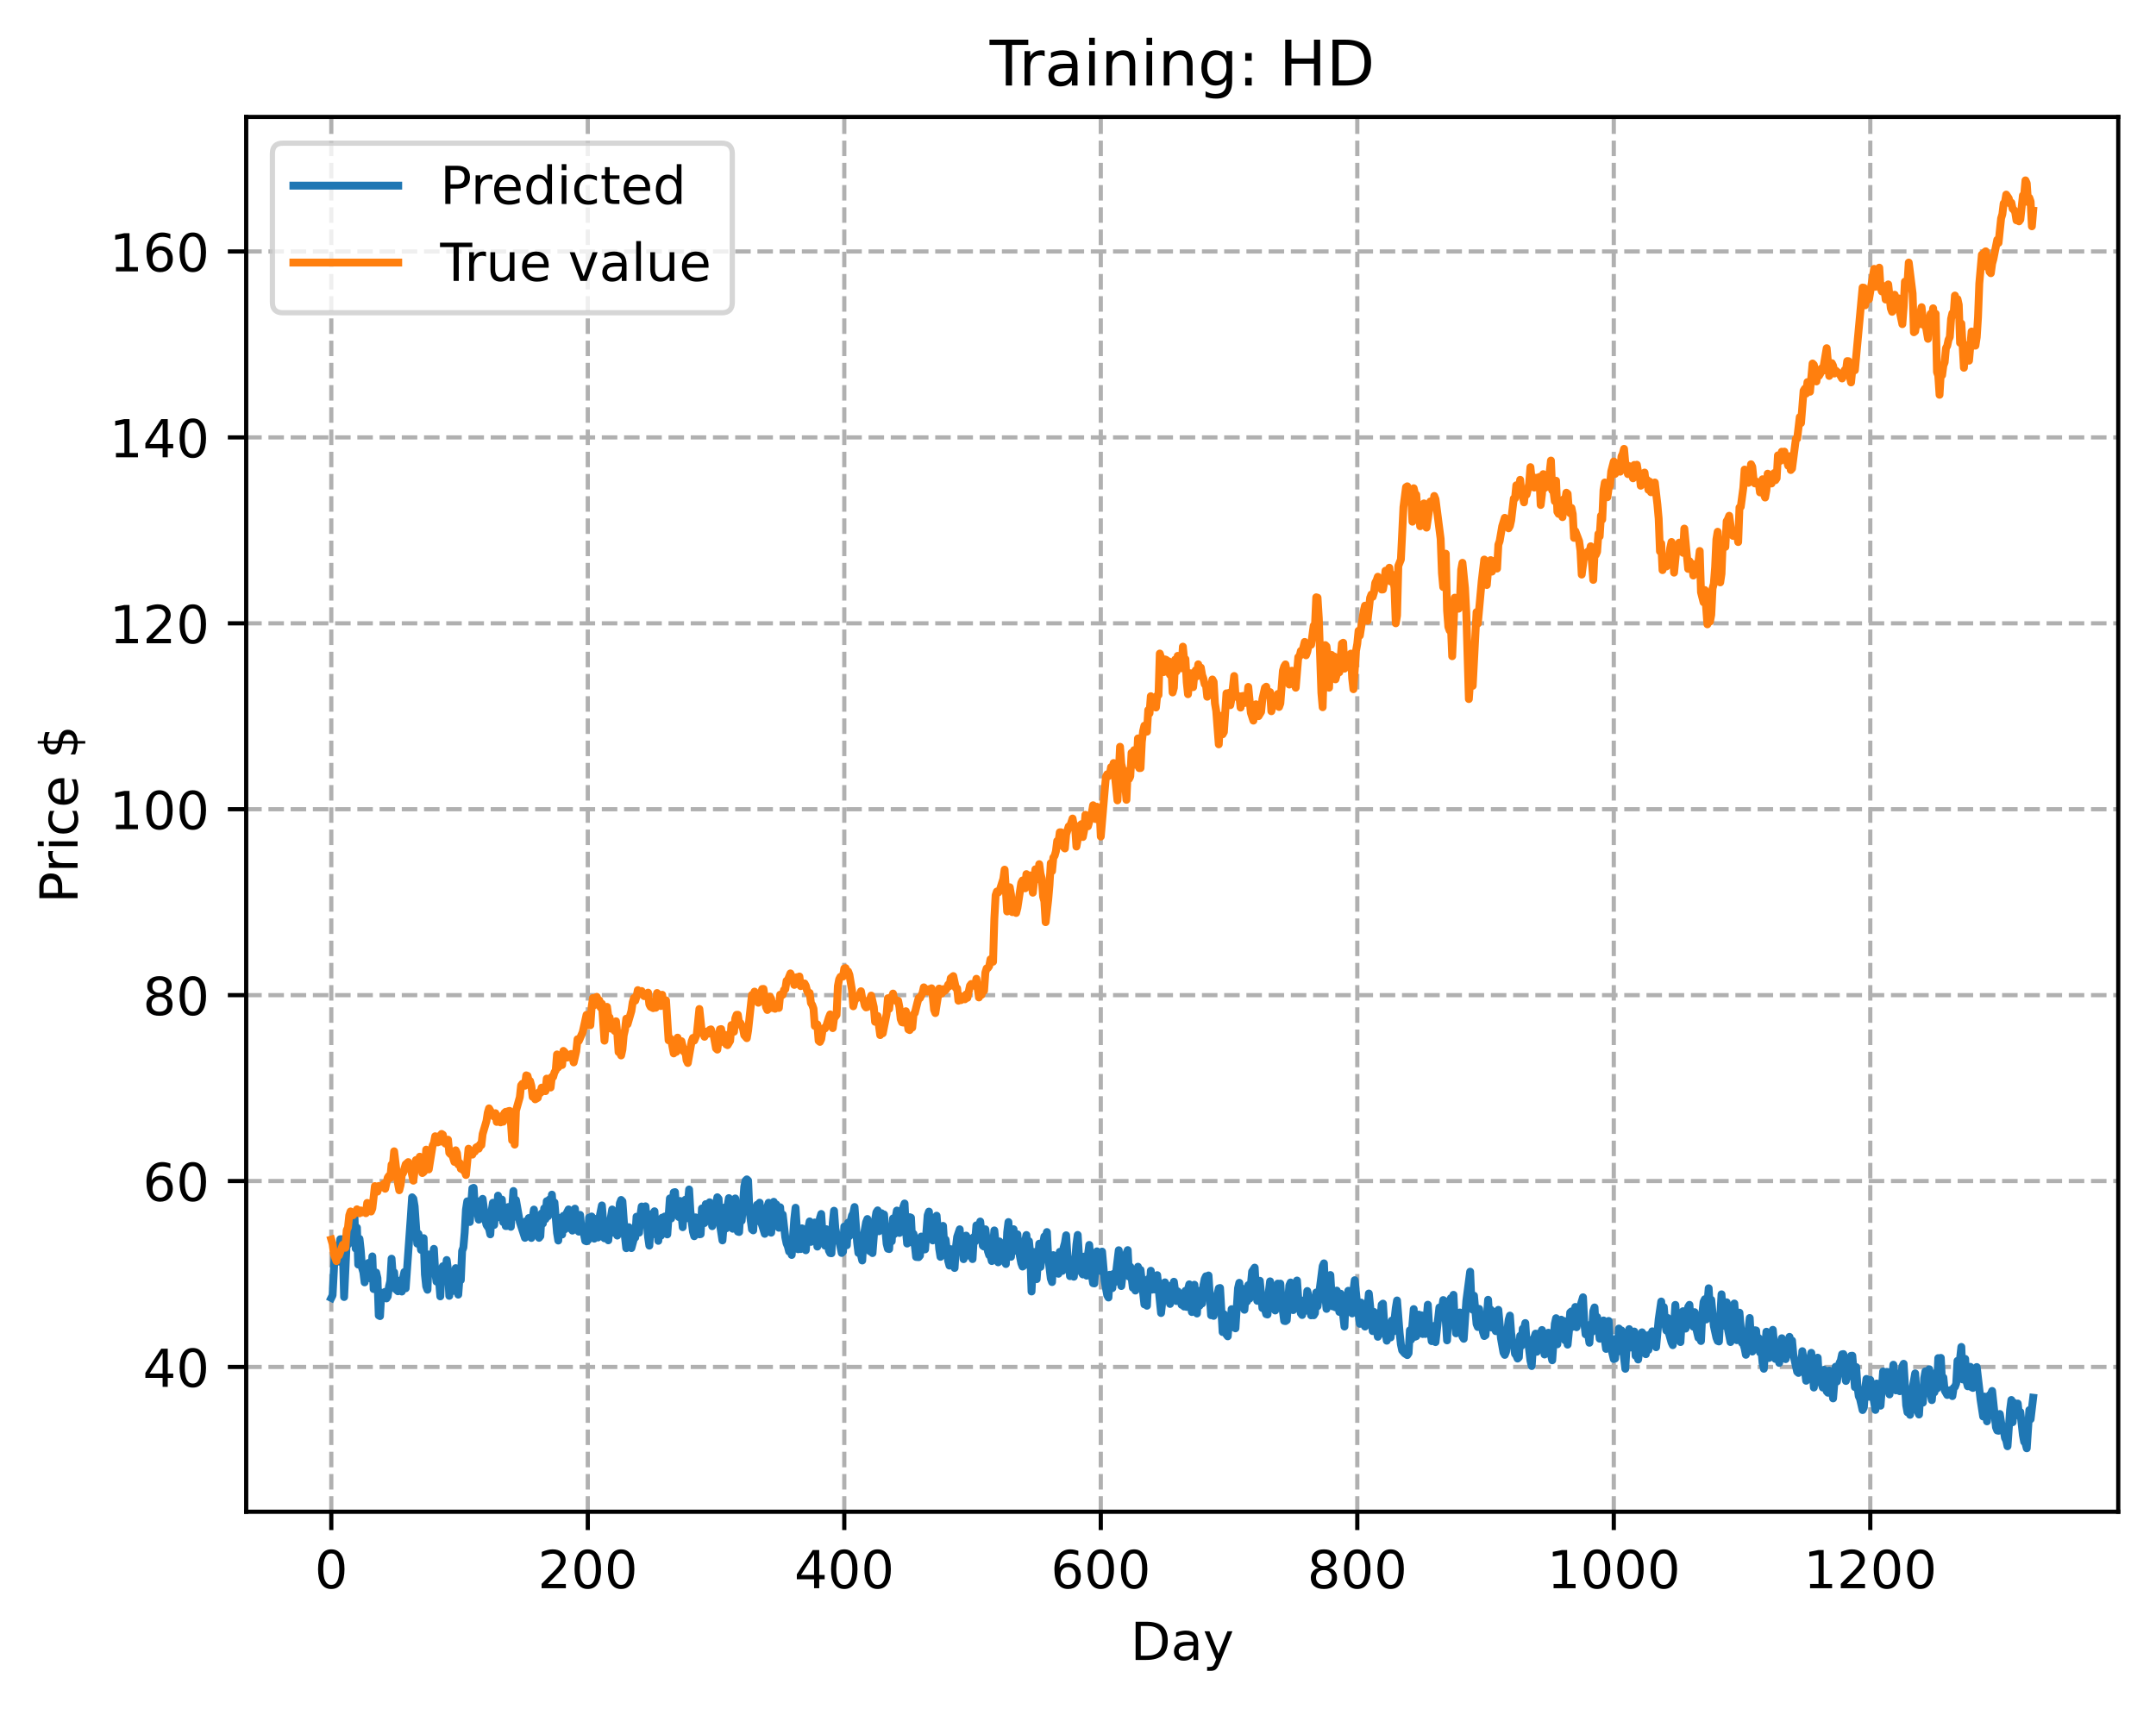 <?xml version="1.0" encoding="utf-8" standalone="no"?>
<!DOCTYPE svg PUBLIC "-//W3C//DTD SVG 1.1//EN"
  "http://www.w3.org/Graphics/SVG/1.1/DTD/svg11.dtd">
<!-- Created with matplotlib (https://matplotlib.org/) -->
<svg height="325.986pt" version="1.1" viewBox="0 0 411.286 325.986" width="411.286pt" xmlns="http://www.w3.org/2000/svg" xmlns:xlink="http://www.w3.org/1999/xlink">
 <defs>
  <style type="text/css">
*{stroke-linecap:butt;stroke-linejoin:round;}
  </style>
 </defs>
 <g id="figure_1">
  <g id="patch_1">
   <path d="M 0 325.986 
L 411.286 325.986 
L 411.286 0 
L 0 0 
z
" style="fill:#ffffff;"/>
  </g>
  <g id="axes_1">
   <g id="patch_2">
    <path d="M 46.966 288.43 
L 404.086 288.43 
L 404.086 22.318 
L 46.966 22.318 
z
" style="fill:#ffffff;"/>
   </g>
   <g id="matplotlib.axis_1">
    <g id="xtick_1">
     <g id="line2d_1">
      <path clip-path="url(#p0211cf7cb2)" d="M 63.198 288.43 
L 63.198 22.318 
" style="fill:none;stroke:#b0b0b0;stroke-dasharray:2.96,1.28;stroke-dashoffset:0;stroke-width:0.8;"/>
     </g>
     <g id="line2d_2">
      <defs>
       <path d="M 0 0 
L 0 3.5 
" id="ma8ddb29a41" style="stroke:#000000;stroke-width:0.8;"/>
      </defs>
      <g>
       <use style="stroke:#000000;stroke-width:0.8;" x="63.198" xlink:href="#ma8ddb29a41" y="288.43"/>
      </g>
     </g>
     <g id="text_1">
      <!-- 0 -->
      <defs>
       <path d="M 31.781 66.406 
Q 24.172 66.406 20.328 58.906 
Q 16.5 51.422 16.5 36.375 
Q 16.5 21.391 20.328 13.891 
Q 24.172 6.391 31.781 6.391 
Q 39.453 6.391 43.281 13.891 
Q 47.125 21.391 47.125 36.375 
Q 47.125 51.422 43.281 58.906 
Q 39.453 66.406 31.781 66.406 
z
M 31.781 74.219 
Q 44.047 74.219 50.516 64.516 
Q 56.984 54.828 56.984 36.375 
Q 56.984 17.969 50.516 8.266 
Q 44.047 -1.422 31.781 -1.422 
Q 19.531 -1.422 13.062 8.266 
Q 6.594 17.969 6.594 36.375 
Q 6.594 54.828 13.062 64.516 
Q 19.531 74.219 31.781 74.219 
z
" id="DejaVuSans-48"/>
      </defs>
      <g transform="translate(60.017 303.029)scale(0.1 -0.1)">
       <use xlink:href="#DejaVuSans-48"/>
      </g>
     </g>
    </g>
    <g id="xtick_2">
     <g id="line2d_3">
      <path clip-path="url(#p0211cf7cb2)" d="M 112.129 288.43 
L 112.129 22.318 
" style="fill:none;stroke:#b0b0b0;stroke-dasharray:2.96,1.28;stroke-dashoffset:0;stroke-width:0.8;"/>
     </g>
     <g id="line2d_4">
      <g>
       <use style="stroke:#000000;stroke-width:0.8;" x="112.129" xlink:href="#ma8ddb29a41" y="288.43"/>
      </g>
     </g>
     <g id="text_2">
      <!-- 200 -->
      <defs>
       <path d="M 19.188 8.297 
L 53.609 8.297 
L 53.609 0 
L 7.328 0 
L 7.328 8.297 
Q 12.938 14.109 22.625 23.891 
Q 32.328 33.688 34.812 36.531 
Q 39.547 41.844 41.422 45.531 
Q 43.312 49.219 43.312 52.781 
Q 43.312 58.594 39.234 62.25 
Q 35.156 65.922 28.609 65.922 
Q 23.969 65.922 18.812 64.312 
Q 13.672 62.703 7.812 59.422 
L 7.812 69.391 
Q 13.766 71.781 18.938 73 
Q 24.125 74.219 28.422 74.219 
Q 39.75 74.219 46.484 68.547 
Q 53.219 62.891 53.219 53.422 
Q 53.219 48.922 51.531 44.891 
Q 49.859 40.875 45.406 35.406 
Q 44.188 33.984 37.641 27.219 
Q 31.109 20.453 19.188 8.297 
z
" id="DejaVuSans-50"/>
      </defs>
      <g transform="translate(102.585 303.029)scale(0.1 -0.1)">
       <use xlink:href="#DejaVuSans-50"/>
       <use x="63.623" xlink:href="#DejaVuSans-48"/>
       <use x="127.246" xlink:href="#DejaVuSans-48"/>
      </g>
     </g>
    </g>
    <g id="xtick_3">
     <g id="line2d_5">
      <path clip-path="url(#p0211cf7cb2)" d="M 161.06 288.43 
L 161.06 22.318 
" style="fill:none;stroke:#b0b0b0;stroke-dasharray:2.96,1.28;stroke-dashoffset:0;stroke-width:0.8;"/>
     </g>
     <g id="line2d_6">
      <g>
       <use style="stroke:#000000;stroke-width:0.8;" x="161.06" xlink:href="#ma8ddb29a41" y="288.43"/>
      </g>
     </g>
     <g id="text_3">
      <!-- 400 -->
      <defs>
       <path d="M 37.797 64.312 
L 12.891 25.391 
L 37.797 25.391 
z
M 35.203 72.906 
L 47.609 72.906 
L 47.609 25.391 
L 58.016 25.391 
L 58.016 17.188 
L 47.609 17.188 
L 47.609 0 
L 37.797 0 
L 37.797 17.188 
L 4.891 17.188 
L 4.891 26.703 
z
" id="DejaVuSans-52"/>
      </defs>
      <g transform="translate(151.516 303.029)scale(0.1 -0.1)">
       <use xlink:href="#DejaVuSans-52"/>
       <use x="63.623" xlink:href="#DejaVuSans-48"/>
       <use x="127.246" xlink:href="#DejaVuSans-48"/>
      </g>
     </g>
    </g>
    <g id="xtick_4">
     <g id="line2d_7">
      <path clip-path="url(#p0211cf7cb2)" d="M 209.99 288.43 
L 209.99 22.318 
" style="fill:none;stroke:#b0b0b0;stroke-dasharray:2.96,1.28;stroke-dashoffset:0;stroke-width:0.8;"/>
     </g>
     <g id="line2d_8">
      <g>
       <use style="stroke:#000000;stroke-width:0.8;" x="209.99" xlink:href="#ma8ddb29a41" y="288.43"/>
      </g>
     </g>
     <g id="text_4">
      <!-- 600 -->
      <defs>
       <path d="M 33.016 40.375 
Q 26.375 40.375 22.484 35.828 
Q 18.609 31.297 18.609 23.391 
Q 18.609 15.531 22.484 10.953 
Q 26.375 6.391 33.016 6.391 
Q 39.656 6.391 43.531 10.953 
Q 47.406 15.531 47.406 23.391 
Q 47.406 31.297 43.531 35.828 
Q 39.656 40.375 33.016 40.375 
z
M 52.594 71.297 
L 52.594 62.312 
Q 48.875 64.062 45.094 64.984 
Q 41.312 65.922 37.594 65.922 
Q 27.828 65.922 22.672 59.328 
Q 17.531 52.734 16.797 39.406 
Q 19.672 43.656 24.016 45.922 
Q 28.375 48.188 33.594 48.188 
Q 44.578 48.188 50.953 41.516 
Q 57.328 34.859 57.328 23.391 
Q 57.328 12.156 50.688 5.359 
Q 44.047 -1.422 33.016 -1.422 
Q 20.359 -1.422 13.672 8.266 
Q 6.984 17.969 6.984 36.375 
Q 6.984 53.656 15.188 63.938 
Q 23.391 74.219 37.203 74.219 
Q 40.922 74.219 44.703 73.484 
Q 48.484 72.75 52.594 71.297 
z
" id="DejaVuSans-54"/>
      </defs>
      <g transform="translate(200.446 303.029)scale(0.1 -0.1)">
       <use xlink:href="#DejaVuSans-54"/>
       <use x="63.623" xlink:href="#DejaVuSans-48"/>
       <use x="127.246" xlink:href="#DejaVuSans-48"/>
      </g>
     </g>
    </g>
    <g id="xtick_5">
     <g id="line2d_9">
      <path clip-path="url(#p0211cf7cb2)" d="M 258.921 288.43 
L 258.921 22.318 
" style="fill:none;stroke:#b0b0b0;stroke-dasharray:2.96,1.28;stroke-dashoffset:0;stroke-width:0.8;"/>
     </g>
     <g id="line2d_10">
      <g>
       <use style="stroke:#000000;stroke-width:0.8;" x="258.921" xlink:href="#ma8ddb29a41" y="288.43"/>
      </g>
     </g>
     <g id="text_5">
      <!-- 800 -->
      <defs>
       <path d="M 31.781 34.625 
Q 24.75 34.625 20.719 30.859 
Q 16.703 27.094 16.703 20.516 
Q 16.703 13.922 20.719 10.156 
Q 24.75 6.391 31.781 6.391 
Q 38.812 6.391 42.859 10.172 
Q 46.922 13.969 46.922 20.516 
Q 46.922 27.094 42.891 30.859 
Q 38.875 34.625 31.781 34.625 
z
M 21.922 38.812 
Q 15.578 40.375 12.031 44.719 
Q 8.5 49.078 8.5 55.328 
Q 8.5 64.062 14.719 69.141 
Q 20.953 74.219 31.781 74.219 
Q 42.672 74.219 48.875 69.141 
Q 55.078 64.062 55.078 55.328 
Q 55.078 49.078 51.531 44.719 
Q 48 40.375 41.703 38.812 
Q 48.828 37.156 52.797 32.312 
Q 56.781 27.484 56.781 20.516 
Q 56.781 9.906 50.312 4.234 
Q 43.844 -1.422 31.781 -1.422 
Q 19.734 -1.422 13.25 4.234 
Q 6.781 9.906 6.781 20.516 
Q 6.781 27.484 10.781 32.312 
Q 14.797 37.156 21.922 38.812 
z
M 18.312 54.391 
Q 18.312 48.734 21.844 45.562 
Q 25.391 42.391 31.781 42.391 
Q 38.141 42.391 41.719 45.562 
Q 45.312 48.734 45.312 54.391 
Q 45.312 60.062 41.719 63.234 
Q 38.141 66.406 31.781 66.406 
Q 25.391 66.406 21.844 63.234 
Q 18.312 60.062 18.312 54.391 
z
" id="DejaVuSans-56"/>
      </defs>
      <g transform="translate(249.377 303.029)scale(0.1 -0.1)">
       <use xlink:href="#DejaVuSans-56"/>
       <use x="63.623" xlink:href="#DejaVuSans-48"/>
       <use x="127.246" xlink:href="#DejaVuSans-48"/>
      </g>
     </g>
    </g>
    <g id="xtick_6">
     <g id="line2d_11">
      <path clip-path="url(#p0211cf7cb2)" d="M 307.851 288.43 
L 307.851 22.318 
" style="fill:none;stroke:#b0b0b0;stroke-dasharray:2.96,1.28;stroke-dashoffset:0;stroke-width:0.8;"/>
     </g>
     <g id="line2d_12">
      <g>
       <use style="stroke:#000000;stroke-width:0.8;" x="307.851" xlink:href="#ma8ddb29a41" y="288.43"/>
      </g>
     </g>
     <g id="text_6">
      <!-- 1000 -->
      <defs>
       <path d="M 12.406 8.297 
L 28.516 8.297 
L 28.516 63.922 
L 10.984 60.406 
L 10.984 69.391 
L 28.422 72.906 
L 38.281 72.906 
L 38.281 8.297 
L 54.391 8.297 
L 54.391 0 
L 12.406 0 
z
" id="DejaVuSans-49"/>
      </defs>
      <g transform="translate(295.126 303.029)scale(0.1 -0.1)">
       <use xlink:href="#DejaVuSans-49"/>
       <use x="63.623" xlink:href="#DejaVuSans-48"/>
       <use x="127.246" xlink:href="#DejaVuSans-48"/>
       <use x="190.869" xlink:href="#DejaVuSans-48"/>
      </g>
     </g>
    </g>
    <g id="xtick_7">
     <g id="line2d_13">
      <path clip-path="url(#p0211cf7cb2)" d="M 356.782 288.43 
L 356.782 22.318 
" style="fill:none;stroke:#b0b0b0;stroke-dasharray:2.96,1.28;stroke-dashoffset:0;stroke-width:0.8;"/>
     </g>
     <g id="line2d_14">
      <g>
       <use style="stroke:#000000;stroke-width:0.8;" x="356.782" xlink:href="#ma8ddb29a41" y="288.43"/>
      </g>
     </g>
     <g id="text_7">
      <!-- 1200 -->
      <g transform="translate(344.057 303.029)scale(0.1 -0.1)">
       <use xlink:href="#DejaVuSans-49"/>
       <use x="63.623" xlink:href="#DejaVuSans-50"/>
       <use x="127.246" xlink:href="#DejaVuSans-48"/>
       <use x="190.869" xlink:href="#DejaVuSans-48"/>
      </g>
     </g>
    </g>
    <g id="text_8">
     <!-- Day -->
     <defs>
      <path d="M 19.672 64.797 
L 19.672 8.109 
L 31.594 8.109 
Q 46.688 8.109 53.688 14.938 
Q 60.688 21.781 60.688 36.531 
Q 60.688 51.172 53.688 57.984 
Q 46.688 64.797 31.594 64.797 
z
M 9.812 72.906 
L 30.078 72.906 
Q 51.266 72.906 61.172 64.094 
Q 71.094 55.281 71.094 36.531 
Q 71.094 17.672 61.125 8.828 
Q 51.172 0 30.078 0 
L 9.812 0 
z
" id="DejaVuSans-68"/>
      <path d="M 34.281 27.484 
Q 23.391 27.484 19.188 25 
Q 14.984 22.516 14.984 16.5 
Q 14.984 11.719 18.141 8.906 
Q 21.297 6.109 26.703 6.109 
Q 34.188 6.109 38.703 11.406 
Q 43.219 16.703 43.219 25.484 
L 43.219 27.484 
z
M 52.203 31.203 
L 52.203 0 
L 43.219 0 
L 43.219 8.297 
Q 40.141 3.328 35.547 0.953 
Q 30.953 -1.422 24.312 -1.422 
Q 15.922 -1.422 10.953 3.297 
Q 6 8.016 6 15.922 
Q 6 25.141 12.172 29.828 
Q 18.359 34.516 30.609 34.516 
L 43.219 34.516 
L 43.219 35.406 
Q 43.219 41.609 39.141 45 
Q 35.062 48.391 27.688 48.391 
Q 23 48.391 18.547 47.266 
Q 14.109 46.141 10.016 43.891 
L 10.016 52.203 
Q 14.938 54.109 19.578 55.047 
Q 24.219 56 28.609 56 
Q 40.484 56 46.344 49.844 
Q 52.203 43.703 52.203 31.203 
z
" id="DejaVuSans-97"/>
      <path d="M 32.172 -5.078 
Q 28.375 -14.844 24.75 -17.812 
Q 21.141 -20.797 15.094 -20.797 
L 7.906 -20.797 
L 7.906 -13.281 
L 13.188 -13.281 
Q 16.891 -13.281 18.938 -11.516 
Q 21 -9.766 23.484 -3.219 
L 25.094 0.875 
L 2.984 54.688 
L 12.5 54.688 
L 29.594 11.922 
L 46.688 54.688 
L 56.203 54.688 
z
" id="DejaVuSans-121"/>
     </defs>
     <g transform="translate(215.652 316.707)scale(0.1 -0.1)">
      <use xlink:href="#DejaVuSans-68"/>
      <use x="77.002" xlink:href="#DejaVuSans-97"/>
      <use x="138.281" xlink:href="#DejaVuSans-121"/>
     </g>
    </g>
   </g>
   <g id="matplotlib.axis_2">
    <g id="ytick_1">
     <g id="line2d_15">
      <path clip-path="url(#p0211cf7cb2)" d="M 46.966 260.809 
L 404.086 260.809 
" style="fill:none;stroke:#b0b0b0;stroke-dasharray:2.96,1.28;stroke-dashoffset:0;stroke-width:0.8;"/>
     </g>
     <g id="line2d_16">
      <defs>
       <path d="M 0 0 
L -3.5 0 
" id="m8745cc4927" style="stroke:#000000;stroke-width:0.8;"/>
      </defs>
      <g>
       <use style="stroke:#000000;stroke-width:0.8;" x="46.966" xlink:href="#m8745cc4927" y="260.809"/>
      </g>
     </g>
     <g id="text_9">
      <!-- 40 -->
      <g transform="translate(27.241 264.608)scale(0.1 -0.1)">
       <use xlink:href="#DejaVuSans-52"/>
       <use x="63.623" xlink:href="#DejaVuSans-48"/>
      </g>
     </g>
    </g>
    <g id="ytick_2">
     <g id="line2d_17">
      <path clip-path="url(#p0211cf7cb2)" d="M 46.966 225.338 
L 404.086 225.338 
" style="fill:none;stroke:#b0b0b0;stroke-dasharray:2.96,1.28;stroke-dashoffset:0;stroke-width:0.8;"/>
     </g>
     <g id="line2d_18">
      <g>
       <use style="stroke:#000000;stroke-width:0.8;" x="46.966" xlink:href="#m8745cc4927" y="225.338"/>
      </g>
     </g>
     <g id="text_10">
      <!-- 60 -->
      <g transform="translate(27.241 229.137)scale(0.1 -0.1)">
       <use xlink:href="#DejaVuSans-54"/>
       <use x="63.623" xlink:href="#DejaVuSans-48"/>
      </g>
     </g>
    </g>
    <g id="ytick_3">
     <g id="line2d_19">
      <path clip-path="url(#p0211cf7cb2)" d="M 46.966 189.867 
L 404.086 189.867 
" style="fill:none;stroke:#b0b0b0;stroke-dasharray:2.96,1.28;stroke-dashoffset:0;stroke-width:0.8;"/>
     </g>
     <g id="line2d_20">
      <g>
       <use style="stroke:#000000;stroke-width:0.8;" x="46.966" xlink:href="#m8745cc4927" y="189.867"/>
      </g>
     </g>
     <g id="text_11">
      <!-- 80 -->
      <g transform="translate(27.241 193.666)scale(0.1 -0.1)">
       <use xlink:href="#DejaVuSans-56"/>
       <use x="63.623" xlink:href="#DejaVuSans-48"/>
      </g>
     </g>
    </g>
    <g id="ytick_4">
     <g id="line2d_21">
      <path clip-path="url(#p0211cf7cb2)" d="M 46.966 154.395 
L 404.086 154.395 
" style="fill:none;stroke:#b0b0b0;stroke-dasharray:2.96,1.28;stroke-dashoffset:0;stroke-width:0.8;"/>
     </g>
     <g id="line2d_22">
      <g>
       <use style="stroke:#000000;stroke-width:0.8;" x="46.966" xlink:href="#m8745cc4927" y="154.395"/>
      </g>
     </g>
     <g id="text_12">
      <!-- 100 -->
      <g transform="translate(20.878 158.195)scale(0.1 -0.1)">
       <use xlink:href="#DejaVuSans-49"/>
       <use x="63.623" xlink:href="#DejaVuSans-48"/>
       <use x="127.246" xlink:href="#DejaVuSans-48"/>
      </g>
     </g>
    </g>
    <g id="ytick_5">
     <g id="line2d_23">
      <path clip-path="url(#p0211cf7cb2)" d="M 46.966 118.924 
L 404.086 118.924 
" style="fill:none;stroke:#b0b0b0;stroke-dasharray:2.96,1.28;stroke-dashoffset:0;stroke-width:0.8;"/>
     </g>
     <g id="line2d_24">
      <g>
       <use style="stroke:#000000;stroke-width:0.8;" x="46.966" xlink:href="#m8745cc4927" y="118.924"/>
      </g>
     </g>
     <g id="text_13">
      <!-- 120 -->
      <g transform="translate(20.878 122.723)scale(0.1 -0.1)">
       <use xlink:href="#DejaVuSans-49"/>
       <use x="63.623" xlink:href="#DejaVuSans-50"/>
       <use x="127.246" xlink:href="#DejaVuSans-48"/>
      </g>
     </g>
    </g>
    <g id="ytick_6">
     <g id="line2d_25">
      <path clip-path="url(#p0211cf7cb2)" d="M 46.966 83.453 
L 404.086 83.453 
" style="fill:none;stroke:#b0b0b0;stroke-dasharray:2.96,1.28;stroke-dashoffset:0;stroke-width:0.8;"/>
     </g>
     <g id="line2d_26">
      <g>
       <use style="stroke:#000000;stroke-width:0.8;" x="46.966" xlink:href="#m8745cc4927" y="83.453"/>
      </g>
     </g>
     <g id="text_14">
      <!-- 140 -->
      <g transform="translate(20.878 87.252)scale(0.1 -0.1)">
       <use xlink:href="#DejaVuSans-49"/>
       <use x="63.623" xlink:href="#DejaVuSans-52"/>
       <use x="127.246" xlink:href="#DejaVuSans-48"/>
      </g>
     </g>
    </g>
    <g id="ytick_7">
     <g id="line2d_27">
      <path clip-path="url(#p0211cf7cb2)" d="M 46.966 47.982 
L 404.086 47.982 
" style="fill:none;stroke:#b0b0b0;stroke-dasharray:2.96,1.28;stroke-dashoffset:0;stroke-width:0.8;"/>
     </g>
     <g id="line2d_28">
      <g>
       <use style="stroke:#000000;stroke-width:0.8;" x="46.966" xlink:href="#m8745cc4927" y="47.982"/>
      </g>
     </g>
     <g id="text_15">
      <!-- 160 -->
      <g transform="translate(20.878 51.781)scale(0.1 -0.1)">
       <use xlink:href="#DejaVuSans-49"/>
       <use x="63.623" xlink:href="#DejaVuSans-54"/>
       <use x="127.246" xlink:href="#DejaVuSans-48"/>
      </g>
     </g>
    </g>
    <g id="text_16">
     <!-- Price $ -->
     <defs>
      <path d="M 19.672 64.797 
L 19.672 37.406 
L 32.078 37.406 
Q 38.969 37.406 42.719 40.969 
Q 46.484 44.531 46.484 51.125 
Q 46.484 57.672 42.719 61.234 
Q 38.969 64.797 32.078 64.797 
z
M 9.812 72.906 
L 32.078 72.906 
Q 44.344 72.906 50.609 67.359 
Q 56.891 61.812 56.891 51.125 
Q 56.891 40.328 50.609 34.812 
Q 44.344 29.297 32.078 29.297 
L 19.672 29.297 
L 19.672 0 
L 9.812 0 
z
" id="DejaVuSans-80"/>
      <path d="M 41.109 46.297 
Q 39.594 47.172 37.812 47.578 
Q 36.031 48 33.891 48 
Q 26.266 48 22.188 43.047 
Q 18.109 38.094 18.109 28.812 
L 18.109 0 
L 9.078 0 
L 9.078 54.688 
L 18.109 54.688 
L 18.109 46.188 
Q 20.953 51.172 25.484 53.578 
Q 30.031 56 36.531 56 
Q 37.453 56 38.578 55.875 
Q 39.703 55.766 41.062 55.516 
z
" id="DejaVuSans-114"/>
      <path d="M 9.422 54.688 
L 18.406 54.688 
L 18.406 0 
L 9.422 0 
z
M 9.422 75.984 
L 18.406 75.984 
L 18.406 64.594 
L 9.422 64.594 
z
" id="DejaVuSans-105"/>
      <path d="M 48.781 52.594 
L 48.781 44.188 
Q 44.969 46.297 41.141 47.344 
Q 37.312 48.391 33.406 48.391 
Q 24.656 48.391 19.812 42.844 
Q 14.984 37.312 14.984 27.297 
Q 14.984 17.281 19.812 11.734 
Q 24.656 6.203 33.406 6.203 
Q 37.312 6.203 41.141 7.25 
Q 44.969 8.297 48.781 10.406 
L 48.781 2.094 
Q 45.016 0.344 40.984 -0.531 
Q 36.969 -1.422 32.422 -1.422 
Q 20.062 -1.422 12.781 6.344 
Q 5.516 14.109 5.516 27.297 
Q 5.516 40.672 12.859 48.328 
Q 20.219 56 33.016 56 
Q 37.156 56 41.109 55.141 
Q 45.062 54.297 48.781 52.594 
z
" id="DejaVuSans-99"/>
      <path d="M 56.203 29.594 
L 56.203 25.203 
L 14.891 25.203 
Q 15.484 15.922 20.484 11.062 
Q 25.484 6.203 34.422 6.203 
Q 39.594 6.203 44.453 7.469 
Q 49.312 8.734 54.109 11.281 
L 54.109 2.781 
Q 49.266 0.734 44.188 -0.344 
Q 39.109 -1.422 33.891 -1.422 
Q 20.797 -1.422 13.156 6.188 
Q 5.516 13.812 5.516 26.812 
Q 5.516 40.234 12.766 48.109 
Q 20.016 56 32.328 56 
Q 43.359 56 49.781 48.891 
Q 56.203 41.797 56.203 29.594 
z
M 47.219 32.234 
Q 47.125 39.594 43.094 43.984 
Q 39.062 48.391 32.422 48.391 
Q 24.906 48.391 20.391 44.141 
Q 15.875 39.891 15.188 32.172 
z
" id="DejaVuSans-101"/>
      <path id="DejaVuSans-32"/>
      <path d="M 33.797 -14.703 
L 28.906 -14.703 
L 28.859 0 
Q 23.734 0.094 18.609 1.188 
Q 13.484 2.297 8.297 4.5 
L 8.297 13.281 
Q 13.281 10.156 18.375 8.562 
Q 23.484 6.984 28.906 6.938 
L 28.906 29.203 
Q 18.109 30.953 13.203 35.156 
Q 8.297 39.359 8.297 46.688 
Q 8.297 54.641 13.625 59.219 
Q 18.953 63.812 28.906 64.5 
L 28.906 75.984 
L 33.797 75.984 
L 33.797 64.656 
Q 38.328 64.453 42.578 63.688 
Q 46.828 62.938 50.875 61.625 
L 50.875 53.078 
Q 46.828 55.125 42.547 56.25 
Q 38.281 57.375 33.797 57.562 
L 33.797 36.719 
Q 44.875 35.016 50.094 30.609 
Q 55.328 26.219 55.328 18.609 
Q 55.328 10.359 49.781 5.594 
Q 44.234 0.828 33.797 0.094 
z
M 28.906 37.594 
L 28.906 57.625 
Q 23.25 56.984 20.266 54.391 
Q 17.281 51.812 17.281 47.516 
Q 17.281 43.312 20.031 40.969 
Q 22.797 38.625 28.906 37.594 
z
M 33.797 28.219 
L 33.797 7.078 
Q 39.984 7.906 43.141 10.594 
Q 46.297 13.281 46.297 17.672 
Q 46.297 21.969 43.281 24.5 
Q 40.281 27.047 33.797 28.219 
z
" id="DejaVuSans-36"/>
     </defs>
     <g transform="translate(14.798 172.342)rotate(-90)scale(0.1 -0.1)">
      <use xlink:href="#DejaVuSans-80"/>
      <use x="58.553" xlink:href="#DejaVuSans-114"/>
      <use x="99.666" xlink:href="#DejaVuSans-105"/>
      <use x="127.449" xlink:href="#DejaVuSans-99"/>
      <use x="182.43" xlink:href="#DejaVuSans-101"/>
      <use x="243.953" xlink:href="#DejaVuSans-32"/>
      <use x="275.74" xlink:href="#DejaVuSans-36"/>
     </g>
    </g>
   </g>
   <g id="line2d_29">
    <path clip-path="url(#p0211cf7cb2)" d="M 63.198 247.637 
L 63.443 247.141 
L 63.932 237.777 
L 64.177 238.337 
L 64.666 240.71 
L 64.911 236.435 
L 65.156 236.431 
L 65.4 238.571 
L 65.645 247.465 
L 66.134 237.07 
L 66.379 237.458 
L 66.623 236.796 
L 66.868 235.476 
L 67.113 235.244 
L 67.357 235.918 
L 67.602 231.559 
L 67.847 238.22 
L 68.091 234.224 
L 68.336 241.272 
L 68.581 236.353 
L 68.825 238.566 
L 69.07 241.919 
L 69.315 242.754 
L 69.559 244.671 
L 69.804 242.175 
L 70.049 242.403 
L 70.293 240.957 
L 70.538 241.601 
L 70.783 243.989 
L 71.027 239.712 
L 71.272 245.948 
L 71.761 242.795 
L 72.006 243.87 
L 72.251 250.98 
L 72.495 251.11 
L 72.74 246.683 
L 72.984 246.632 
L 73.229 247.3 
L 73.474 246.468 
L 73.718 247.733 
L 73.963 247.349 
L 74.208 245.452 
L 74.452 244.436 
L 74.697 240.147 
L 74.942 243.528 
L 75.186 242.74 
L 75.431 245.923 
L 75.92 246.368 
L 76.165 244.35 
L 76.41 246.019 
L 76.654 246.421 
L 76.899 243.761 
L 77.144 242.683 
L 77.388 245.808 
L 78.367 232.135 
L 78.611 228.437 
L 78.856 228.712 
L 79.101 230.188 
L 79.59 237.277 
L 79.835 235.41 
L 80.324 238.473 
L 80.569 237.851 
L 80.813 236.23 
L 81.058 243.16 
L 81.303 245.43 
L 81.547 246.083 
L 81.792 239.35 
L 82.037 241.416 
L 82.526 239.996 
L 82.771 238.273 
L 83.015 242.565 
L 83.26 244.524 
L 83.505 242.233 
L 83.749 244.226 
L 83.994 247.342 
L 84.239 242.107 
L 84.483 241.584 
L 84.728 243.038 
L 84.972 242.442 
L 85.217 240.401 
L 85.462 242.322 
L 85.706 247.246 
L 85.951 244.121 
L 86.196 243.127 
L 86.44 246.31 
L 86.685 245.083 
L 86.93 241.949 
L 87.174 245.714 
L 87.419 247.009 
L 87.664 243.708 
L 87.908 244.237 
L 88.153 238.673 
L 88.398 238.012 
L 88.642 235.185 
L 88.887 230.793 
L 89.132 229.205 
L 89.376 232.324 
L 89.621 233.153 
L 90.11 226.731 
L 90.355 226.631 
L 90.599 230.571 
L 90.844 229.895 
L 91.333 232.708 
L 91.578 229.159 
L 91.823 231.883 
L 92.067 228.729 
L 92.557 232.596 
L 92.801 233.699 
L 93.291 234.421 
L 93.535 235.511 
L 93.78 231.077 
L 94.025 229.477 
L 94.269 233.716 
L 94.514 230.459 
L 94.759 232.031 
L 95.003 228.116 
L 95.493 232.325 
L 95.737 228.861 
L 95.982 233.175 
L 96.227 230.502 
L 96.471 233.931 
L 96.716 233.916 
L 96.96 230.292 
L 97.45 234.075 
L 97.939 227.235 
L 98.184 232.142 
L 98.428 228.952 
L 99.162 233.155 
L 100.141 236.174 
L 100.386 232.972 
L 100.63 234.578 
L 100.875 232.388 
L 101.12 232.767 
L 101.364 236.197 
L 101.609 232.273 
L 101.854 230.781 
L 102.098 235.232 
L 102.343 232.587 
L 102.587 234.926 
L 102.832 236.173 
L 103.077 235.861 
L 103.321 231.511 
L 103.566 233.441 
L 103.811 230.544 
L 104.055 232.596 
L 104.3 229.17 
L 104.545 232.065 
L 104.789 228.869 
L 105.034 231.099 
L 105.279 227.925 
L 105.523 231.46 
L 105.768 229.418 
L 106.257 235.194 
L 106.502 236.69 
L 106.747 232.387 
L 107.236 235.542 
L 107.481 231.97 
L 107.725 234.573 
L 107.97 231.728 
L 108.459 230.748 
L 108.704 234.353 
L 108.948 231.642 
L 109.193 234.795 
L 109.438 231.945 
L 109.682 230.602 
L 109.927 233.626 
L 110.172 234.58 
L 110.416 234.995 
L 110.661 231.792 
L 110.906 234.439 
L 111.15 234.226 
L 111.64 236.745 
L 111.884 236.837 
L 112.129 236.681 
L 112.374 232.306 
L 112.618 234.546 
L 112.863 232.098 
L 113.108 234.846 
L 113.352 236.332 
L 113.597 232.562 
L 114.086 236.107 
L 114.331 232.413 
L 114.82 229.989 
L 115.309 236.267 
L 115.554 234.27 
L 116.043 236.646 
L 116.288 233.751 
L 116.777 230.762 
L 117.022 234.262 
L 117.267 235.258 
L 117.511 231.899 
L 117.756 235.745 
L 118.245 229.571 
L 118.49 228.943 
L 118.735 229.209 
L 119.224 236.022 
L 119.469 238.152 
L 119.713 237.245 
L 119.958 234.137 
L 120.203 237.177 
L 120.447 238.133 
L 120.936 236.313 
L 121.181 236.123 
L 121.426 232.137 
L 121.67 234.659 
L 121.915 235.193 
L 122.16 231.904 
L 122.404 230.193 
L 122.649 233.561 
L 122.894 231.13 
L 123.138 230.157 
L 123.628 236.018 
L 123.872 237.664 
L 124.117 233.58 
L 124.362 231.602 
L 124.606 231.549 
L 124.851 231.1 
L 125.096 235.557 
L 125.34 233.351 
L 125.585 236.752 
L 125.83 233.396 
L 126.074 235.783 
L 126.319 232.315 
L 126.563 235.06 
L 126.808 232.1 
L 127.053 234.732 
L 127.297 235.519 
L 127.787 228.646 
L 128.031 232.495 
L 128.521 227.51 
L 128.765 227.444 
L 129.01 231.315 
L 129.255 229.416 
L 129.499 232.21 
L 129.744 229.137 
L 130.233 234.145 
L 130.478 230.04 
L 130.723 228.907 
L 130.967 232.447 
L 131.457 226.944 
L 131.701 231.117 
L 132.191 235.003 
L 132.435 235.866 
L 132.68 232.259 
L 132.924 234.513 
L 133.169 234.201 
L 133.414 235.504 
L 133.658 235.468 
L 133.903 230.565 
L 134.148 230.974 
L 134.392 233.359 
L 134.637 229.737 
L 134.882 232.752 
L 135.126 230.042 
L 135.371 229.384 
L 135.86 233.949 
L 136.105 231.012 
L 136.35 230.543 
L 136.594 229.728 
L 136.839 228.425 
L 137.084 228.717 
L 137.328 233.527 
L 137.818 236.665 
L 138.307 230.35 
L 138.551 234.36 
L 138.796 230.069 
L 139.041 228.592 
L 139.53 234.099 
L 139.775 234.441 
L 140.264 228.653 
L 140.509 232.947 
L 140.753 234.984 
L 140.998 235.061 
L 141.243 231.123 
L 141.487 232.909 
L 141.977 226.409 
L 142.221 225.262 
L 142.466 225.018 
L 142.711 225.246 
L 142.955 230.885 
L 143.445 234.55 
L 143.689 234.751 
L 143.934 230.51 
L 144.178 232.773 
L 144.423 229.862 
L 144.668 232.984 
L 144.912 229.463 
L 145.157 233.05 
L 145.891 235.407 
L 146.136 231.795 
L 146.38 230.244 
L 146.625 229.474 
L 147.114 235.189 
L 147.604 229.294 
L 147.848 232.201 
L 148.093 229.798 
L 148.338 232.906 
L 148.582 234.255 
L 148.827 230.336 
L 149.072 233.798 
L 149.316 231.731 
L 149.806 236.072 
L 150.05 237.246 
L 150.295 237.816 
L 150.539 238.8 
L 150.784 238.356 
L 151.029 239.441 
L 151.518 232.619 
L 151.763 230.43 
L 152.252 238.35 
L 152.497 235.213 
L 152.741 238.32 
L 152.986 234.357 
L 153.475 238.189 
L 153.72 238.549 
L 153.965 235.386 
L 154.454 233.038 
L 154.699 236.944 
L 154.943 234.988 
L 155.433 233.239 
L 155.677 233.584 
L 155.922 237.848 
L 156.411 232.429 
L 156.656 231.617 
L 156.9 235.354 
L 157.39 237.668 
L 157.634 234.522 
L 158.124 238.612 
L 158.368 239.084 
L 158.613 239.12 
L 158.858 233.329 
L 159.102 231 
L 159.347 234.332 
L 159.836 236.781 
L 160.081 236.738 
L 160.57 239.061 
L 160.815 238.795 
L 161.06 233.996 
L 161.549 237.591 
L 161.794 233.264 
L 162.038 235.842 
L 162.283 232.965 
L 162.527 231.919 
L 162.772 231.486 
L 163.017 230.291 
L 163.506 237.004 
L 163.751 239.059 
L 163.995 236.251 
L 164.24 239.466 
L 164.485 240.502 
L 164.729 235.969 
L 165.219 233.192 
L 165.463 232.575 
L 165.708 236.651 
L 165.953 238.745 
L 166.197 238.616 
L 166.442 239.085 
L 166.931 232.786 
L 167.176 231.305 
L 167.421 230.933 
L 167.665 234.917 
L 168.154 231.47 
L 168.399 233.931 
L 168.644 231.714 
L 169.133 237.297 
L 169.378 238.253 
L 169.622 238.317 
L 169.867 234.018 
L 170.112 236.836 
L 170.356 232.468 
L 170.601 235.469 
L 170.846 232.333 
L 171.09 230.968 
L 171.335 231.314 
L 171.58 235.244 
L 171.824 232.34 
L 172.314 230.291 
L 172.558 229.617 
L 172.803 234.574 
L 173.048 237.268 
L 173.537 232.224 
L 173.782 232.322 
L 174.026 237.084 
L 174.271 235.411 
L 174.76 239.82 
L 175.249 239.862 
L 175.494 239.567 
L 175.739 235.927 
L 175.983 238.481 
L 176.228 238.185 
L 176.473 238.38 
L 176.962 231.875 
L 177.207 231.166 
L 177.451 235.474 
L 177.696 233.864 
L 177.941 236.67 
L 178.185 233.715 
L 178.675 231.946 
L 179.164 238.263 
L 179.409 239.801 
L 179.898 233.89 
L 180.142 237.731 
L 180.387 236.514 
L 180.876 240.573 
L 181.121 241.471 
L 181.366 238.331 
L 181.61 240.728 
L 182.1 241.927 
L 182.344 238.08 
L 182.589 235.99 
L 183.078 234.543 
L 183.323 238.645 
L 183.568 236.983 
L 183.812 240.243 
L 184.057 236.981 
L 184.302 235.744 
L 184.546 239.569 
L 184.791 236.252 
L 185.525 240.228 
L 185.77 236.021 
L 186.014 236.876 
L 186.259 233.787 
L 186.503 236.474 
L 186.993 233.056 
L 187.482 237.678 
L 187.727 237.847 
L 187.971 234.539 
L 188.461 238.738 
L 188.705 239.482 
L 188.95 239.648 
L 189.195 240.607 
L 189.684 234.752 
L 190.173 239.465 
L 190.418 240.848 
L 190.663 236.861 
L 191.152 239.803 
L 191.886 241.171 
L 192.13 235.133 
L 192.375 233.159 
L 192.62 237.967 
L 192.864 239.796 
L 193.109 235.939 
L 193.354 234.526 
L 193.598 238.631 
L 193.843 236.503 
L 194.088 235.493 
L 194.332 238.489 
L 194.822 241.021 
L 195.066 241.655 
L 195.311 241.474 
L 195.556 236.765 
L 195.8 235.632 
L 196.045 238.774 
L 196.29 236.806 
L 196.534 239.202 
L 196.779 246.414 
L 197.024 241.233 
L 197.268 238.869 
L 197.758 244.058 
L 198.247 237.287 
L 198.491 241.725 
L 198.981 237.37 
L 199.225 235.914 
L 199.47 236.044 
L 199.715 235.066 
L 199.959 239.777 
L 200.449 243.935 
L 200.693 244.615 
L 200.938 239.469 
L 201.427 242.247 
L 201.672 241.561 
L 201.917 243.028 
L 202.161 238.837 
L 202.651 242.488 
L 202.895 238.042 
L 203.14 237.16 
L 203.385 235.684 
L 203.629 239.541 
L 203.874 241.121 
L 204.118 243.485 
L 204.363 240.446 
L 204.852 243.595 
L 205.342 237.408 
L 205.586 235.616 
L 205.831 239.627 
L 206.32 242.775 
L 206.565 243.158 
L 206.81 239.75 
L 207.054 242.123 
L 207.299 243.391 
L 207.544 239.38 
L 207.788 237.521 
L 208.278 243.331 
L 208.522 244.831 
L 208.767 244.874 
L 209.012 240.431 
L 209.256 238.751 
L 209.501 242.311 
L 209.746 239.89 
L 209.99 242.511 
L 210.235 238.797 
L 210.724 244.38 
L 211.213 247.121 
L 211.458 247.562 
L 211.703 243.215 
L 211.947 244.959 
L 212.192 245.773 
L 212.437 243.032 
L 212.681 244.629 
L 213.415 238.535 
L 213.905 245.369 
L 214.394 241.03 
L 214.639 239.473 
L 214.883 239.136 
L 215.128 238.515 
L 215.373 243.564 
L 215.617 241.669 
L 216.106 245.709 
L 216.351 242.394 
L 216.596 246.236 
L 216.84 243.117 
L 217.085 241.683 
L 217.33 245.119 
L 217.574 242.284 
L 218.308 248.873 
L 218.553 248.825 
L 218.798 249.132 
L 219.042 244.028 
L 219.287 246.134 
L 219.532 242.45 
L 219.776 246.063 
L 220.021 243.701 
L 220.266 246.021 
L 220.755 243.29 
L 221.489 250.518 
L 221.978 246.013 
L 222.223 244.662 
L 222.467 248.122 
L 222.712 247.14 
L 222.957 245.315 
L 223.201 248.787 
L 223.446 245.795 
L 223.691 246.743 
L 223.935 244.547 
L 224.425 248.235 
L 224.669 246.382 
L 224.914 248.148 
L 225.159 246.794 
L 225.403 248.956 
L 225.648 246.795 
L 225.893 249.288 
L 226.137 246.281 
L 226.382 249.357 
L 226.627 246 
L 226.871 245.037 
L 227.116 248.702 
L 227.361 250.331 
L 227.605 246.361 
L 227.85 245.116 
L 228.094 248.926 
L 228.339 250.611 
L 228.584 246.643 
L 228.828 249.134 
L 229.073 246.185 
L 229.318 248.7 
L 229.562 245.24 
L 229.807 244.034 
L 230.052 243.502 
L 230.296 244.107 
L 230.541 243.353 
L 231.03 250.943 
L 231.275 248.048 
L 231.52 251.064 
L 232.009 247.431 
L 232.254 246.843 
L 232.498 245.806 
L 232.743 245.738 
L 233.232 254.152 
L 233.477 250.723 
L 233.966 254.642 
L 234.211 254.967 
L 234.455 251.816 
L 234.7 253.293 
L 234.945 249.777 
L 235.189 252.155 
L 235.434 253.279 
L 235.679 253.438 
L 236.168 245.796 
L 236.413 244.747 
L 236.657 247.722 
L 236.902 245.817 
L 237.147 248.608 
L 237.391 249.902 
L 237.636 246.868 
L 237.881 248.326 
L 238.125 245.2 
L 238.37 247.788 
L 238.859 242.598 
L 239.349 241.853 
L 239.593 246.121 
L 239.838 248.192 
L 240.327 244.358 
L 240.816 249.579 
L 241.306 249.794 
L 241.55 250.734 
L 241.795 250.805 
L 242.04 246.495 
L 242.284 244.472 
L 242.529 248.45 
L 242.774 245.494 
L 243.018 248.997 
L 243.263 250.038 
L 243.508 246.074 
L 243.752 244.902 
L 243.997 247.541 
L 244.242 244.908 
L 244.486 248.349 
L 244.976 252.019 
L 245.22 252.061 
L 245.465 251.896 
L 245.954 245.256 
L 246.199 244.69 
L 246.443 248.427 
L 246.688 249.968 
L 247.177 244.954 
L 247.422 244.312 
L 247.667 247.769 
L 248.156 250.587 
L 248.401 250.9 
L 248.645 248.12 
L 248.89 249.778 
L 249.135 250.084 
L 249.379 246.314 
L 249.624 247.303 
L 250.113 250.966 
L 250.358 250.705 
L 250.603 250.95 
L 250.847 250.544 
L 251.092 246.593 
L 251.337 249.236 
L 252.315 241.581 
L 252.56 241.038 
L 252.804 246.94 
L 253.049 249.732 
L 253.783 243.264 
L 254.028 247.427 
L 254.272 249.262 
L 254.517 246.615 
L 254.762 249.438 
L 255.006 246.237 
L 255.496 250.31 
L 255.74 246.822 
L 256.474 253.106 
L 256.719 247.427 
L 256.964 249.434 
L 257.208 246.27 
L 257.697 249.692 
L 257.942 250.594 
L 258.187 246.212 
L 258.431 244.252 
L 258.921 249.098 
L 259.41 252.583 
L 259.655 248.529 
L 260.144 251.998 
L 260.389 253.104 
L 260.633 252.565 
L 261.123 246.791 
L 261.612 251.536 
L 261.857 253.971 
L 262.101 250.305 
L 262.835 255.054 
L 263.08 254.638 
L 263.569 248.933 
L 263.814 248.722 
L 264.058 252.556 
L 264.548 255.801 
L 264.792 252.548 
L 265.037 254.276 
L 265.282 255.182 
L 265.526 251.941 
L 265.771 254.063 
L 266.26 249.572 
L 266.505 248.118 
L 266.994 254.285 
L 267.239 256.525 
L 267.484 257.651 
L 267.973 258.226 
L 268.462 258.553 
L 268.707 258.173 
L 268.952 253.802 
L 269.196 255.606 
L 269.685 249.765 
L 269.93 255.049 
L 270.175 254.951 
L 270.664 250.82 
L 270.909 253.848 
L 271.153 250.95 
L 271.398 254.523 
L 271.643 251.848 
L 271.887 254.519 
L 272.377 248.929 
L 272.621 252.992 
L 272.866 254.024 
L 273.111 255.885 
L 273.355 253.494 
L 273.6 252.982 
L 273.845 256.068 
L 274.579 249.458 
L 274.823 249.642 
L 275.068 249.642 
L 275.313 248.041 
L 275.557 248.232 
L 276.046 255.738 
L 276.291 250.427 
L 276.536 248.278 
L 276.78 247.668 
L 277.025 251.28 
L 277.27 247.043 
L 277.514 252.183 
L 277.759 254.396 
L 278.004 251.153 
L 278.248 253.3 
L 278.493 250.412 
L 278.982 255.032 
L 279.227 255.436 
L 279.716 248.22 
L 280.45 242.627 
L 280.695 248.397 
L 280.94 249.894 
L 281.184 247.203 
L 281.673 252.613 
L 281.918 253.193 
L 282.163 249.723 
L 282.407 252.026 
L 282.652 252.506 
L 282.897 254.145 
L 283.141 254.911 
L 283.386 254.747 
L 283.875 247.986 
L 284.12 251.918 
L 284.365 249.863 
L 284.609 253.313 
L 284.854 250.247 
L 285.099 253.099 
L 285.343 253.982 
L 285.833 249.91 
L 286.322 255.31 
L 286.811 258.071 
L 287.056 258.511 
L 287.301 257.911 
L 287.545 253.933 
L 287.79 251.818 
L 288.034 251.008 
L 288.279 254.368 
L 288.524 256.125 
L 288.768 256.787 
L 289.013 258.308 
L 289.258 258.619 
L 289.502 259.208 
L 289.747 258.967 
L 289.992 254.854 
L 290.236 256.767 
L 290.481 253.513 
L 290.726 253.525 
L 290.97 252.429 
L 291.215 256.208 
L 291.46 255.506 
L 291.949 259.593 
L 292.194 260.635 
L 292.438 256.7 
L 292.683 255.192 
L 292.928 254.447 
L 293.172 257.918 
L 293.661 254.375 
L 293.906 256.826 
L 294.151 253.754 
L 294.64 258.436 
L 294.885 254.614 
L 295.129 256.713 
L 295.374 254.275 
L 295.619 257.452 
L 296.108 259.537 
L 296.597 252.587 
L 296.842 251.5 
L 297.087 256.487 
L 297.331 252.449 
L 297.821 251.787 
L 298.065 254.858 
L 298.31 252.023 
L 298.555 255.743 
L 298.799 253.554 
L 299.044 256.551 
L 299.289 254.083 
L 299.533 250.424 
L 299.778 250.208 
L 300.022 253.157 
L 300.512 249.355 
L 300.756 253.228 
L 301.001 251.651 
L 301.246 251.078 
L 301.49 249.128 
L 301.98 247.509 
L 302.224 252.376 
L 302.469 254.586 
L 302.714 252.869 
L 303.203 256.198 
L 303.448 252.693 
L 303.692 254.127 
L 303.937 250.17 
L 304.182 249.45 
L 304.426 253.793 
L 304.671 251.273 
L 305.16 255.42 
L 305.405 252.125 
L 305.649 255.034 
L 305.894 251.935 
L 306.139 255.665 
L 306.383 257.365 
L 306.873 252.025 
L 307.117 256.273 
L 307.851 259.32 
L 308.096 259.21 
L 308.341 255.385 
L 308.585 257.902 
L 308.83 253.476 
L 309.075 256.118 
L 309.319 253.829 
L 309.809 259.064 
L 310.053 261.157 
L 310.298 256.808 
L 310.787 253.586 
L 311.032 257.101 
L 311.277 255 
L 311.766 254.044 
L 312.01 258.686 
L 312.255 257.032 
L 312.5 259.391 
L 312.989 255.475 
L 313.234 254.198 
L 313.478 257.249 
L 313.723 254.682 
L 313.968 258.378 
L 314.212 254.879 
L 314.457 257.573 
L 314.702 254.627 
L 314.946 256.39 
L 315.191 254.009 
L 315.436 256.013 
L 315.925 257.047 
L 316.414 251.703 
L 316.904 248.321 
L 317.148 251.698 
L 317.393 249.373 
L 317.637 252.35 
L 317.882 253.871 
L 318.127 251.453 
L 318.371 254.381 
L 318.861 256.142 
L 319.105 256.651 
L 319.595 248.963 
L 319.839 252.363 
L 320.084 254.129 
L 320.329 251.485 
L 320.573 256.062 
L 320.818 251.656 
L 321.063 250.164 
L 321.307 250.569 
L 321.552 253.49 
L 322.041 249.36 
L 322.286 248.951 
L 322.531 252.36 
L 322.775 251.04 
L 323.02 253.125 
L 323.265 250.351 
L 323.509 253.205 
L 323.998 255.245 
L 324.243 255.182 
L 324.488 255.859 
L 324.732 250.699 
L 324.977 248.397 
L 325.222 247.878 
L 325.466 251.755 
L 325.956 245.79 
L 326.2 250.183 
L 326.445 247.994 
L 326.934 252.975 
L 327.424 255.228 
L 327.668 255.846 
L 327.913 255.943 
L 328.402 246.947 
L 328.647 250.86 
L 328.892 252.94 
L 329.381 248.464 
L 329.625 253.607 
L 330.115 256.059 
L 330.359 251.957 
L 330.849 248.697 
L 331.338 255.704 
L 331.827 250.441 
L 332.317 256.234 
L 332.561 256.416 
L 332.806 257.244 
L 333.051 258.493 
L 333.785 251.464 
L 334.029 255.988 
L 334.274 257.872 
L 334.519 255.152 
L 334.763 253.8 
L 335.008 253.843 
L 335.252 257.191 
L 335.497 255.294 
L 335.742 258.048 
L 335.986 257.328 
L 336.231 260.029 
L 336.476 261.155 
L 336.965 254.083 
L 337.454 259.111 
L 337.699 256.04 
L 338.188 253.722 
L 338.678 259.283 
L 338.922 256.332 
L 339.167 258.772 
L 339.412 260.039 
L 339.656 256.522 
L 339.901 255.326 
L 340.146 258.815 
L 340.39 257.324 
L 340.635 259.317 
L 340.88 258.174 
L 341.369 255.063 
L 341.613 257.64 
L 341.858 255.77 
L 342.103 258.452 
L 342.837 261.733 
L 343.081 261.953 
L 343.326 261.421 
L 343.571 261.574 
L 343.815 257.795 
L 344.305 261.481 
L 344.549 263.445 
L 344.794 259.276 
L 345.039 261.714 
L 345.283 259.294 
L 345.528 258.111 
L 346.017 264.736 
L 346.262 261.328 
L 346.751 259.037 
L 346.996 263.482 
L 347.24 261.845 
L 347.485 264.049 
L 347.73 264.746 
L 347.974 261.335 
L 348.464 265.463 
L 348.708 265.73 
L 348.953 261.502 
L 349.198 261.85 
L 349.442 265.184 
L 349.687 266.813 
L 350.176 260.754 
L 350.421 263.593 
L 350.91 260.042 
L 351.155 259.562 
L 351.4 258.389 
L 351.644 258.347 
L 352.134 263.482 
L 352.378 260.339 
L 352.623 262.674 
L 352.868 261.326 
L 353.112 258.681 
L 353.357 258.662 
L 353.846 264.662 
L 354.091 260.82 
L 354.335 264.502 
L 354.58 266.386 
L 354.825 266.903 
L 355.314 269.033 
L 355.559 268.548 
L 355.803 264.908 
L 356.048 263.087 
L 356.537 266.477 
L 356.782 263.275 
L 357.761 269.01 
L 358.005 263.969 
L 358.25 266.209 
L 358.739 268.199 
L 359.228 261.668 
L 359.473 264.186 
L 359.718 263.503 
L 359.962 261.738 
L 360.207 265.203 
L 360.452 266.051 
L 360.696 263.551 
L 360.941 262.874 
L 361.186 260.38 
L 361.675 265.276 
L 361.92 262.314 
L 362.164 262.049 
L 362.409 265.438 
L 362.898 260.688 
L 363.143 260.2 
L 363.632 268.112 
L 363.877 269.458 
L 364.122 267.244 
L 364.366 269.944 
L 364.611 266.197 
L 365.345 262.029 
L 365.834 269.326 
L 366.079 269.882 
L 366.323 265.646 
L 366.568 267.394 
L 366.813 267.622 
L 367.057 262.962 
L 367.302 261.637 
L 367.547 263.875 
L 367.791 263.313 
L 368.036 261.238 
L 368.281 265.935 
L 368.525 267.138 
L 368.77 264.197 
L 369.015 265.651 
L 369.259 261.936 
L 369.504 264.94 
L 369.749 259.119 
L 369.993 261.086 
L 370.238 259.076 
L 370.483 263.908 
L 370.727 262.826 
L 370.972 265.29 
L 371.461 266.156 
L 371.95 265.241 
L 372.44 266.373 
L 372.684 264.784 
L 372.929 264.608 
L 373.174 263.967 
L 373.418 259.637 
L 373.663 261.456 
L 374.152 256.988 
L 374.397 263.189 
L 374.642 260.462 
L 374.886 259.266 
L 375.131 263.537 
L 375.376 264.498 
L 375.62 261.647 
L 375.865 260.778 
L 376.11 264.683 
L 376.354 264.809 
L 376.599 261.869 
L 376.844 264.55 
L 377.088 260.82 
L 377.822 267.077 
L 378.311 270.263 
L 378.556 266.457 
L 379.045 271.187 
L 379.29 267.721 
L 379.535 266.166 
L 379.779 265.986 
L 380.024 265.385 
L 380.758 272.315 
L 381.003 272.931 
L 381.247 272.983 
L 381.492 269.78 
L 381.981 272.966 
L 382.226 272.732 
L 382.471 274.33 
L 382.715 274.827 
L 382.96 275.94 
L 383.449 269.004 
L 383.694 267.109 
L 383.938 271.359 
L 384.183 267.624 
L 384.428 268.785 
L 384.917 267.784 
L 385.162 270.141 
L 385.406 269.403 
L 385.896 273.833 
L 386.14 275.09 
L 386.385 275.367 
L 386.63 276.334 
L 387.119 269.037 
L 387.364 270.782 
L 387.853 266.681 
L 387.853 266.681 
" style="fill:none;stroke:#1f77b4;stroke-linecap:square;stroke-width:1.5;"/>
   </g>
   <g id="line2d_30">
    <path clip-path="url(#p0211cf7cb2)" d="M 63.198 236.493 
L 63.443 237.309 
L 63.688 239.207 
L 64.177 240.608 
L 64.422 239.012 
L 64.666 239.526 
L 65.4 237.487 
L 65.645 237.646 
L 65.89 238.072 
L 66.134 234.72 
L 66.379 234.206 
L 66.623 231.882 
L 66.868 231.137 
L 67.357 231.864 
L 67.602 231.297 
L 67.847 231.457 
L 68.091 230.729 
L 68.336 231.244 
L 68.581 231.492 
L 68.825 230.942 
L 69.07 231.332 
L 69.315 231.102 
L 69.559 231.031 
L 69.804 231.474 
L 70.049 229.506 
L 70.293 230.197 
L 70.538 230.126 
L 70.783 231.155 
L 71.027 230.57 
L 71.517 226.295 
L 71.761 227.271 
L 72.006 227.36 
L 72.251 226.278 
L 72.495 226.615 
L 72.74 226.366 
L 72.984 226.42 
L 73.229 225.834 
L 73.474 226.81 
L 73.963 224.682 
L 74.208 224.327 
L 74.452 224.752 
L 74.697 222.199 
L 74.942 222.252 
L 75.186 219.662 
L 75.92 225.799 
L 76.165 227.094 
L 76.41 226.118 
L 76.654 224.185 
L 76.899 223.812 
L 77.388 222.145 
L 77.878 221.72 
L 78.122 222.234 
L 78.367 223.068 
L 78.856 225.267 
L 79.345 221.329 
L 79.59 221.755 
L 80.079 220.691 
L 80.324 221.808 
L 80.569 223.812 
L 80.813 223.635 
L 81.058 223.28 
L 81.303 219.343 
L 81.547 222.731 
L 81.792 223.121 
L 82.526 218.563 
L 82.771 218.084 
L 83.015 216.789 
L 83.26 217.055 
L 83.505 217.96 
L 83.749 216.771 
L 83.994 217.818 
L 84.239 216.346 
L 84.483 216.505 
L 84.728 217.818 
L 84.972 218.208 
L 85.217 217.64 
L 85.462 217.445 
L 85.706 219.946 
L 85.951 220.212 
L 86.196 220.141 
L 86.685 221.684 
L 86.93 219.467 
L 87.174 220.017 
L 87.419 222.199 
L 87.664 221.844 
L 87.908 222.997 
L 88.153 222.553 
L 88.398 223.316 
L 88.642 223.44 
L 88.887 224.185 
L 89.376 219.166 
L 90.11 220.301 
L 90.355 219.627 
L 90.599 219.716 
L 90.844 218.917 
L 91.089 218.776 
L 91.333 219.166 
L 91.578 218.332 
L 91.823 218.492 
L 92.067 216.381 
L 92.801 213.881 
L 93.046 212.302 
L 93.291 211.469 
L 93.535 211.894 
L 93.78 212.568 
L 94.025 212.497 
L 94.269 213.065 
L 94.514 212.391 
L 94.759 214.058 
L 95.003 214.005 
L 95.248 213.508 
L 95.493 214.147 
L 95.737 212.905 
L 95.982 214.022 
L 96.227 212.355 
L 96.471 212.125 
L 96.716 212.32 
L 96.96 212.001 
L 97.205 211.947 
L 97.45 213.916 
L 97.694 217.57 
L 97.939 215.441 
L 98.184 218.385 
L 98.428 211.93 
L 99.162 209.322 
L 99.407 207.088 
L 99.652 206.769 
L 99.896 206.751 
L 100.141 207.159 
L 100.386 205.172 
L 100.63 205.261 
L 100.875 206.272 
L 101.12 206.254 
L 101.364 207.176 
L 101.609 209.287 
L 101.854 208.755 
L 102.098 209.748 
L 102.587 209.464 
L 102.832 208.383 
L 103.077 208.542 
L 103.321 207.513 
L 103.566 208.223 
L 103.811 207.992 
L 104.055 208.187 
L 104.3 205.793 
L 104.545 206.964 
L 104.789 206.378 
L 105.034 207.496 
L 105.279 205.438 
L 105.523 205.474 
L 105.768 204.605 
L 106.013 204.232 
L 106.257 201.182 
L 106.502 203.647 
L 106.991 202.636 
L 107.236 203.204 
L 107.481 200.508 
L 107.725 200.756 
L 107.97 201.608 
L 108.215 201.785 
L 108.459 201.625 
L 108.704 201.661 
L 108.948 201.093 
L 109.193 201.661 
L 109.438 202.707 
L 109.927 200.579 
L 110.172 198.273 
L 110.416 198.61 
L 111.15 196.943 
L 111.884 193.627 
L 112.129 195.631 
L 112.374 195.436 
L 112.618 195.613 
L 112.863 192.154 
L 113.108 190.416 
L 113.352 191.8 
L 113.597 191.658 
L 113.842 190.186 
L 114.086 190.771 
L 114.331 190.86 
L 114.575 192.243 
L 114.82 191.498 
L 115.309 198.557 
L 115.799 192.101 
L 116.043 193.893 
L 116.288 194.105 
L 116.533 196.251 
L 117.022 195.914 
L 117.267 196.712 
L 117.511 194.85 
L 117.756 197.085 
L 118.001 200.738 
L 118.245 200.827 
L 118.49 201.377 
L 118.735 200.26 
L 118.979 197.546 
L 119.224 196.482 
L 119.469 194.354 
L 119.713 195.418 
L 120.447 192.899 
L 120.692 191.25 
L 120.936 190.399 
L 121.181 190.931 
L 121.426 190.115 
L 121.67 188.909 
L 122.16 189.476 
L 122.404 189.086 
L 122.649 189.831 
L 122.894 190.062 
L 123.628 189.388 
L 123.872 191.658 
L 124.117 192.101 
L 124.606 192.35 
L 124.851 191.587 
L 125.096 192.279 
L 125.34 189.459 
L 125.585 190.47 
L 125.83 189.778 
L 126.074 191.942 
L 126.319 189.796 
L 126.563 191.693 
L 127.053 190.86 
L 127.542 198.486 
L 127.787 198.06 
L 128.031 198.362 
L 128.521 200.987 
L 128.765 200.508 
L 129.01 200.703 
L 129.255 197.972 
L 129.499 200.295 
L 129.744 198.681 
L 129.989 198.646 
L 130.478 200.685 
L 130.723 200.26 
L 130.967 202.299 
L 131.212 202.814 
L 131.946 198.663 
L 132.191 198.025 
L 132.435 198.539 
L 132.924 197.316 
L 133.414 192.509 
L 133.903 197.12 
L 134.148 196.89 
L 134.392 197.812 
L 134.637 196.837 
L 135.126 197.227 
L 135.371 196.5 
L 135.616 196.393 
L 135.86 197.174 
L 136.105 197.351 
L 136.594 200.029 
L 136.839 200.26 
L 137.328 196.393 
L 137.573 196.34 
L 137.818 198.415 
L 138.062 198.841 
L 138.307 197.422 
L 138.551 199.284 
L 138.796 199.408 
L 139.285 198.592 
L 139.53 195.577 
L 139.775 196.517 
L 140.019 196.854 
L 140.264 194.3 
L 140.509 193.627 
L 140.753 193.609 
L 140.998 195.205 
L 141.243 195.187 
L 141.732 196.216 
L 141.977 197.511 
L 142.466 198.078 
L 142.711 196.642 
L 143.445 189.813 
L 143.689 190.452 
L 143.934 189.193 
L 144.178 190.31 
L 144.423 190.168 
L 144.668 191.321 
L 145.402 188.696 
L 145.646 188.678 
L 146.136 192.154 
L 146.38 192.704 
L 146.625 192.456 
L 146.87 190.15 
L 147.114 190.576 
L 147.359 192.332 
L 147.604 191.64 
L 147.848 192.474 
L 148.093 191.622 
L 148.338 191.463 
L 148.582 192.314 
L 148.827 189.778 
L 149.072 189.955 
L 149.316 189.796 
L 149.561 188.873 
L 149.806 188.731 
L 150.05 187.118 
L 150.295 186.958 
L 150.784 185.716 
L 151.029 186.284 
L 151.273 186.515 
L 151.518 187.916 
L 152.007 186.444 
L 152.252 187.082 
L 152.497 186.302 
L 152.741 188.146 
L 153.231 187.969 
L 153.475 187.632 
L 153.72 188.093 
L 153.965 189.051 
L 154.209 189.512 
L 154.454 189.441 
L 154.699 191.356 
L 154.943 191.747 
L 155.188 192.456 
L 155.433 195.755 
L 155.677 195.311 
L 155.922 195.453 
L 156.166 198.575 
L 156.411 198.788 
L 156.656 198.273 
L 156.9 196.677 
L 157.145 196.163 
L 157.39 196.234 
L 157.634 195.719 
L 158.124 194.141 
L 158.368 193.538 
L 158.613 194.176 
L 158.858 196.163 
L 159.102 194.336 
L 159.592 193.644 
L 159.836 188.128 
L 160.081 186.852 
L 160.326 186.373 
L 160.57 186.266 
L 160.815 186.319 
L 161.06 184.776 
L 161.304 184.706 
L 161.549 185.592 
L 161.794 185.344 
L 162.038 186 
L 162.527 188.873 
L 162.772 191.995 
L 163.017 190.966 
L 163.506 190.186 
L 163.751 190.31 
L 164.24 189.122 
L 164.485 190.47 
L 164.729 190.807 
L 164.974 191.871 
L 165.219 192.208 
L 165.463 192.137 
L 166.197 189.955 
L 166.687 192.137 
L 166.931 194.957 
L 167.176 194.992 
L 167.421 193.839 
L 167.91 197.493 
L 168.154 197.014 
L 168.399 197.156 
L 169.133 193.485 
L 169.378 190.452 
L 169.622 192.491 
L 169.867 190.274 
L 170.112 190.966 
L 170.356 189.565 
L 170.601 190.718 
L 170.846 190.736 
L 171.09 191.055 
L 171.335 190.931 
L 171.58 192.19 
L 171.824 194.442 
L 172.069 195.045 
L 172.314 195.099 
L 172.803 192.935 
L 173.292 196.411 
L 173.537 196.535 
L 173.782 194.549 
L 174.026 196.074 
L 174.271 193.485 
L 174.515 193.272 
L 175.005 191.321 
L 175.249 190.416 
L 175.494 190.434 
L 175.983 189.459 
L 176.228 188.377 
L 176.962 189.193 
L 177.207 188.731 
L 177.451 188.785 
L 177.696 188.554 
L 177.941 190.204 
L 178.185 192.651 
L 178.43 193.29 
L 179.164 188.607 
L 179.653 189.565 
L 179.898 188.731 
L 180.142 189.104 
L 180.387 188.927 
L 180.632 188.536 
L 180.876 187.862 
L 181.121 188.164 
L 181.366 186.639 
L 181.855 186.231 
L 182.344 188.519 
L 182.589 188.572 
L 182.834 190.931 
L 183.078 190.558 
L 183.323 190.824 
L 183.568 190.115 
L 184.057 190.665 
L 184.302 189.725 
L 184.546 190.381 
L 185.036 188.058 
L 185.28 187.738 
L 185.525 188.04 
L 185.77 187.969 
L 186.014 188.128 
L 186.259 186.745 
L 186.748 190.31 
L 186.993 189.813 
L 187.237 189.813 
L 187.482 188.944 
L 187.727 189.033 
L 187.971 185.557 
L 188.216 184.759 
L 188.461 184.688 
L 188.705 184.333 
L 188.95 183.021 
L 189.439 183.499 
L 189.684 175.27 
L 189.929 170.801 
L 190.173 170.091 
L 190.418 170.304 
L 190.663 170.003 
L 191.397 167.679 
L 191.641 165.924 
L 192.13 173.905 
L 192.375 172.255 
L 192.62 169.276 
L 192.864 170.677 
L 193.109 174.029 
L 193.354 173.461 
L 193.598 173.514 
L 193.843 174.188 
L 194.088 173.231 
L 194.822 168.424 
L 195.066 167.981 
L 195.556 169.488 
L 195.8 166.775 
L 196.045 168.761 
L 196.29 167.094 
L 196.534 167.023 
L 197.024 170.322 
L 197.513 165.853 
L 197.758 166.349 
L 198.002 167.75 
L 198.247 164.877 
L 198.491 166.686 
L 198.736 167.608 
L 198.981 171.067 
L 199.225 171.954 
L 199.47 175.944 
L 199.959 171.705 
L 200.204 168.85 
L 200.449 164.682 
L 200.693 166.207 
L 200.938 163.618 
L 201.183 163.281 
L 201.427 162.43 
L 201.672 160.443 
L 201.917 160.745 
L 202.161 158.794 
L 202.406 158.794 
L 202.651 161.33 
L 203.14 161.88 
L 203.385 159.202 
L 203.874 157.659 
L 204.118 157.694 
L 204.608 156.169 
L 204.852 157.517 
L 205.097 157.889 
L 205.342 161.525 
L 206.076 157.446 
L 206.32 157.233 
L 206.565 159.698 
L 206.81 158.475 
L 207.054 155.46 
L 207.544 157.659 
L 208.278 155.034 
L 208.522 153.633 
L 209.012 156.275 
L 209.256 153.917 
L 209.501 154.786 
L 209.746 154.307 
L 209.99 159.61 
L 210.724 150.972 
L 210.969 148.188 
L 211.213 147.727 
L 211.458 148.082 
L 211.703 147.745 
L 211.947 146.361 
L 212.192 146.822 
L 212.437 145.581 
L 213.171 152.71 
L 213.66 142.477 
L 213.905 145.723 
L 214.394 147.78 
L 214.639 149.713 
L 214.883 152.604 
L 215.128 147.088 
L 215.373 148.631 
L 215.617 148.135 
L 215.862 143.63 
L 216.106 144.871 
L 216.351 143.116 
L 216.596 145.244 
L 216.84 145.989 
L 217.085 140.881 
L 217.33 146.556 
L 217.574 146.539 
L 217.819 141.555 
L 218.064 139.48 
L 218.308 138.451 
L 218.553 138.362 
L 218.798 139.604 
L 219.042 135.472 
L 219.287 136.11 
L 219.532 132.829 
L 219.776 133.308 
L 220.021 133.113 
L 220.266 133.13 
L 220.51 134.993 
L 220.755 132.687 
L 221 132.616 
L 221.244 124.688 
L 221.489 125.469 
L 221.978 128.235 
L 222.223 125.806 
L 222.467 125.894 
L 222.712 128.218 
L 222.957 126.178 
L 223.201 128.767 
L 223.446 127.349 
L 223.691 132.119 
L 223.935 131.215 
L 224.18 125.841 
L 224.425 128.111 
L 224.669 125.132 
L 224.914 126.763 
L 225.159 125.877 
L 225.403 127.508 
L 225.648 123.376 
L 225.893 125.894 
L 226.137 125.752 
L 226.382 130.133 
L 226.627 132.456 
L 226.871 129.814 
L 227.116 128.448 
L 227.361 130.257 
L 227.605 131.109 
L 227.85 128.608 
L 228.094 127.881 
L 228.339 129.033 
L 228.584 126.746 
L 228.828 128.555 
L 229.073 127.366 
L 229.318 128.785 
L 229.562 129.477 
L 229.807 130.541 
L 230.052 130.683 
L 230.296 132.935 
L 230.541 131.587 
L 230.786 131.038 
L 231.03 131.357 
L 231.275 129.637 
L 231.52 130.098 
L 231.764 134.195 
L 232.009 135.631 
L 232.498 142.016 
L 232.743 137.458 
L 232.988 136.553 
L 233.232 140.1 
L 233.477 139.657 
L 233.966 132.279 
L 234.211 133.29 
L 234.455 132.19 
L 234.7 134.549 
L 234.945 133.219 
L 235.434 128.98 
L 235.679 132.51 
L 235.923 132.935 
L 236.168 133.095 
L 236.413 132.829 
L 236.657 135.01 
L 236.902 132.829 
L 237.147 132.776 
L 237.391 134.141 
L 237.636 133.698 
L 237.881 133.84 
L 238.125 131.055 
L 238.615 136.004 
L 239.104 137.493 
L 239.349 134.922 
L 239.593 134.372 
L 240.082 136.642 
L 240.572 135.826 
L 240.816 133.379 
L 241.306 131.215 
L 241.55 131.02 
L 241.795 132.492 
L 242.04 132.687 
L 242.284 132.049 
L 242.529 135.702 
L 242.774 134.656 
L 243.018 132.989 
L 243.263 134.017 
L 243.508 134.319 
L 243.752 132.403 
L 243.997 134.886 
L 244.242 134.212 
L 244.731 127.969 
L 244.976 127.154 
L 245.22 126.763 
L 245.465 128.271 
L 245.709 128.732 
L 245.954 130.612 
L 246.199 129.814 
L 246.443 127.969 
L 246.688 128.519 
L 246.933 130.293 
L 247.177 131.215 
L 247.667 125.362 
L 247.911 125.203 
L 248.156 124.192 
L 248.401 124.44 
L 248.89 122.471 
L 249.135 125.025 
L 249.379 124.369 
L 249.624 123.181 
L 249.869 123.021 
L 250.113 123.021 
L 250.603 119.368 
L 250.847 119.456 
L 251.092 113.958 
L 251.337 114.029 
L 251.581 117.966 
L 252.07 132.155 
L 252.315 134.939 
L 252.56 126.143 
L 252.804 123.074 
L 253.049 123.323 
L 253.294 125.203 
L 253.538 131.215 
L 253.783 125.167 
L 254.028 124.954 
L 254.272 128.821 
L 254.517 125.256 
L 254.762 129.619 
L 255.006 128.697 
L 255.251 127.012 
L 255.496 128.271 
L 255.985 122.791 
L 256.23 122.631 
L 256.474 127.579 
L 256.719 124.99 
L 256.964 126.373 
L 257.208 125.717 
L 257.453 125.415 
L 257.697 124.706 
L 257.942 129.388 
L 258.187 131.499 
L 258.676 124.192 
L 258.921 122.808 
L 259.165 120.343 
L 259.41 121.265 
L 260.144 116.565 
L 260.389 115.554 
L 260.633 116.069 
L 260.878 118.445 
L 261.367 114.065 
L 261.612 113.426 
L 261.857 113.87 
L 262.101 113.071 
L 262.346 111.191 
L 262.591 110.748 
L 262.835 110.039 
L 263.569 112.486 
L 263.814 112.468 
L 264.058 111.103 
L 264.303 108.886 
L 264.548 109.382 
L 265.037 108.318 
L 265.282 110.943 
L 265.526 109.595 
L 265.771 110.571 
L 266.016 112.167 
L 266.26 118.924 
L 266.505 117.434 
L 266.75 107.964 
L 267.239 106.758 
L 267.728 96.755 
L 268.218 92.942 
L 268.462 92.782 
L 268.707 94.307 
L 268.952 93.332 
L 269.196 94.431 
L 269.441 99.539 
L 269.685 93.154 
L 269.93 94.219 
L 270.175 94.378 
L 270.419 97.819 
L 270.664 96.684 
L 270.909 100.408 
L 271.153 97.624 
L 271.398 98.901 
L 271.643 96.045 
L 272.132 100.674 
L 272.866 95.673 
L 273.355 96.435 
L 273.6 94.626 
L 273.845 95.247 
L 274.823 102.82 
L 275.068 109.347 
L 275.313 112.007 
L 275.802 105.64 
L 276.046 116.441 
L 276.291 119.598 
L 276.536 120.29 
L 276.78 119.35 
L 277.025 125.203 
L 277.514 114.029 
L 277.759 115.891 
L 278.004 115.022 
L 278.248 116.14 
L 278.493 114.88 
L 278.738 108.709 
L 278.982 107.378 
L 279.472 112.202 
L 279.716 116.956 
L 280.206 133.379 
L 280.45 129.814 
L 280.695 128.98 
L 280.94 130.86 
L 281.673 116.778 
L 281.918 118.977 
L 282.652 110.89 
L 283.141 106.758 
L 283.386 107.822 
L 283.631 111.617 
L 283.875 108.815 
L 284.12 109.01 
L 284.365 106.864 
L 284.609 109.063 
L 285.099 107.006 
L 285.343 108.23 
L 285.588 108.478 
L 285.833 103.92 
L 286.077 103.246 
L 286.567 100.391 
L 287.056 98.794 
L 287.79 100.798 
L 288.034 100.373 
L 288.279 99.273 
L 288.768 95.123 
L 289.013 95.105 
L 289.258 92.587 
L 289.502 92.587 
L 289.747 93.066 
L 289.992 91.54 
L 290.236 94.325 
L 290.481 94.768 
L 290.726 95.85 
L 290.97 93.42 
L 291.215 94.378 
L 291.704 92.303 
L 291.949 89.128 
L 292.194 91.54 
L 292.438 91.984 
L 292.683 93.03 
L 292.928 91.15 
L 293.172 91.168 
L 293.417 91.718 
L 293.661 90.991 
L 293.906 96.347 
L 294.151 94.289 
L 294.395 90.459 
L 294.64 93.137 
L 294.885 92.037 
L 295.129 92.906 
L 295.374 91.079 
L 295.619 90.122 
L 295.863 87.869 
L 296.108 93.562 
L 296.353 93.757 
L 296.597 95.637 
L 296.842 91.718 
L 297.087 97.641 
L 297.331 98.049 
L 297.576 98.12 
L 297.821 97.908 
L 298.065 98.67 
L 298.31 95.229 
L 298.555 95.513 
L 298.799 94.006 
L 299.044 94.201 
L 299.289 97.429 
L 299.533 97.943 
L 299.778 96.914 
L 300.022 98.103 
L 300.267 102.625 
L 300.512 101.331 
L 301.246 103.264 
L 301.49 105.037 
L 301.735 109.631 
L 302.224 105.871 
L 302.469 106.261 
L 302.714 105.41 
L 302.958 105.197 
L 303.203 105.445 
L 303.448 104.221 
L 303.937 110.642 
L 304.182 105.569 
L 304.426 105.853 
L 304.671 105.286 
L 304.916 101.863 
L 305.16 102.341 
L 305.405 98.404 
L 305.649 99.131 
L 305.894 93.491 
L 306.139 92.055 
L 306.383 92.605 
L 306.628 94.875 
L 306.873 93.137 
L 307.117 92.711 
L 307.362 89.944 
L 307.851 88.047 
L 308.096 90.423 
L 308.341 89.625 
L 308.585 89.66 
L 308.83 89.217 
L 309.075 89.997 
L 309.319 87.071 
L 309.564 86.574 
L 309.809 85.635 
L 310.053 88.384 
L 310.298 88.667 
L 310.543 90.459 
L 310.787 88.933 
L 311.032 90.175 
L 311.277 90.352 
L 311.521 91.257 
L 311.766 88.703 
L 312.01 89.536 
L 312.255 88.667 
L 312.5 90.139 
L 312.744 90.281 
L 312.989 92.676 
L 313.234 91.505 
L 313.478 91.718 
L 313.723 90.157 
L 313.968 92.214 
L 314.212 91.558 
L 314.457 93.456 
L 314.702 91.895 
L 314.946 93.917 
L 315.191 93.882 
L 315.436 93.686 
L 315.68 92.055 
L 316.17 96.24 
L 316.414 98.954 
L 316.659 105.197 
L 316.904 103.689 
L 317.148 108.779 
L 317.637 106.58 
L 317.882 108.088 
L 318.127 107.769 
L 318.371 106.811 
L 318.616 104.541 
L 318.861 103.406 
L 319.105 105.108 
L 319.35 109.258 
L 319.839 104.257 
L 320.084 104.86 
L 320.329 103.53 
L 320.573 103.849 
L 320.818 104.381 
L 321.063 105.481 
L 321.307 100.852 
L 321.797 106.066 
L 322.041 108.549 
L 322.286 107.059 
L 322.531 107.769 
L 322.775 107.538 
L 323.02 109.808 
L 323.265 108.744 
L 323.509 108.478 
L 323.998 107.219 
L 324.243 105.126 
L 324.488 113.001 
L 324.977 114.916 
L 325.222 112.575 
L 325.711 119.119 
L 325.956 118.41 
L 326.2 118.605 
L 326.445 117.31 
L 326.69 112.273 
L 326.934 111.387 
L 327.179 108.247 
L 327.424 102.909 
L 327.668 101.455 
L 327.913 105.321 
L 328.158 111.121 
L 328.402 109.471 
L 328.647 103.086 
L 328.892 104.15 
L 329.136 104.346 
L 329.381 99.451 
L 329.625 99.043 
L 329.87 98.404 
L 330.359 101.863 
L 330.604 102.253 
L 330.849 102.129 
L 331.093 101.419 
L 331.338 101.756 
L 331.583 103.423 
L 331.827 96.826 
L 332.072 96.702 
L 332.561 93.066 
L 332.806 89.59 
L 333.051 90.583 
L 333.295 90.831 
L 333.54 92.126 
L 333.785 91.54 
L 334.029 88.579 
L 334.274 89.075 
L 334.519 91.558 
L 334.763 92.232 
L 335.008 91.86 
L 335.252 92.197 
L 335.497 92.143 
L 335.742 93.952 
L 335.986 93.545 
L 336.231 91.434 
L 336.476 94.272 
L 336.72 94.928 
L 336.965 93.545 
L 337.21 90.37 
L 337.454 91.079 
L 337.699 92.197 
L 337.944 92.25 
L 338.188 90.671 
L 338.433 90.263 
L 338.678 91.629 
L 338.922 91.257 
L 339.167 86.876 
L 339.412 86.894 
L 339.656 87.922 
L 339.901 86.184 
L 340.146 86.415 
L 340.39 86.167 
L 340.635 87.745 
L 340.88 87.993 
L 341.124 88.862 
L 341.369 87.036 
L 341.613 89.678 
L 341.858 89.394 
L 342.592 83.719 
L 342.837 83.684 
L 343.326 79.569 
L 343.571 80.722 
L 344.06 74.55 
L 344.305 74.142 
L 344.549 75.1 
L 344.794 72.9 
L 345.283 74.745 
L 345.773 69.353 
L 346.017 69.602 
L 346.262 70.808 
L 346.507 72.776 
L 346.751 71.18 
L 346.996 71.712 
L 347.24 71.304 
L 347.485 70.275 
L 347.73 70.754 
L 348.464 66.427 
L 348.953 71.73 
L 349.442 69.282 
L 349.687 69.779 
L 349.932 71.269 
L 350.176 70.683 
L 350.666 71.127 
L 350.91 71.34 
L 351.4 72.209 
L 351.644 71.677 
L 351.889 70.612 
L 352.134 70.808 
L 352.378 68.892 
L 352.623 68.91 
L 352.868 71.854 
L 353.112 72.971 
L 353.357 70.488 
L 353.601 69.69 
L 353.846 70.648 
L 355.314 54.863 
L 355.559 54.899 
L 355.803 58.251 
L 356.048 56.938 
L 356.293 56.85 
L 356.537 57.098 
L 357.516 51.298 
L 357.761 54.721 
L 358.495 51.068 
L 358.739 54.916 
L 358.984 55.608 
L 359.228 54.544 
L 359.473 55.147 
L 359.718 57.151 
L 359.962 56.85 
L 360.207 54.26 
L 360.696 58.836 
L 360.941 59.492 
L 361.186 56.584 
L 361.43 56.229 
L 361.92 58.268 
L 362.164 56.921 
L 362.409 59.51 
L 362.898 61.851 
L 363.143 58.641 
L 363.388 53.728 
L 363.632 53.71 
L 363.877 53.941 
L 364.122 50.092 
L 364.856 55.998 
L 365.1 63.394 
L 365.345 63.199 
L 365.834 59.989 
L 366.079 61.887 
L 366.323 59.687 
L 366.568 58.605 
L 366.813 60.947 
L 367.057 62.082 
L 367.302 61.762 
L 367.791 64.653 
L 368.036 61.124 
L 368.281 59.882 
L 368.525 60.61 
L 368.77 58.818 
L 369.015 61.869 
L 369.259 59.865 
L 369.504 70.985 
L 369.749 71.659 
L 369.993 75.33 
L 370.238 71.091 
L 370.483 71.588 
L 370.727 69.743 
L 370.972 69.123 
L 371.216 66.427 
L 371.461 65.983 
L 371.706 64.831 
L 371.95 64.316 
L 372.195 60.84 
L 372.44 59.776 
L 372.684 59.776 
L 372.929 56.389 
L 373.174 58.836 
L 373.418 57.062 
L 373.663 58.162 
L 373.908 65.416 
L 374.152 61.727 
L 374.642 70.169 
L 374.886 67.136 
L 375.131 65.877 
L 375.62 68.821 
L 376.11 63.252 
L 376.354 66.001 
L 376.599 65.717 
L 376.844 65.948 
L 377.088 64.334 
L 377.333 60.521 
L 377.577 54.083 
L 378.067 48.585 
L 378.311 50.873 
L 378.556 48.141 
L 378.801 47.946 
L 379.045 49.081 
L 379.535 51.866 
L 379.779 52.132 
L 380.024 50.323 
L 380.269 49.418 
L 381.003 45.747 
L 381.247 46.35 
L 381.737 41.668 
L 381.981 40.852 
L 382.226 38.813 
L 382.471 38.6 
L 382.715 37.128 
L 383.204 37.855 
L 383.449 38.83 
L 383.694 38.671 
L 383.938 39.841 
L 384.183 40.054 
L 384.428 40.497 
L 384.672 42.04 
L 384.917 41.863 
L 385.162 42.236 
L 385.406 41.899 
L 385.896 37.287 
L 386.14 37.216 
L 386.385 34.414 
L 386.63 34.964 
L 386.874 38.564 
L 387.119 37.731 
L 387.364 38.44 
L 387.608 43.176 
L 387.853 40.196 
L 387.853 40.196 
" style="fill:none;stroke:#ff7f0e;stroke-linecap:square;stroke-width:1.5;"/>
   </g>
   <g id="patch_3">
    <path d="M 46.966 288.43 
L 46.966 22.318 
" style="fill:none;stroke:#000000;stroke-linecap:square;stroke-linejoin:miter;stroke-width:0.8;"/>
   </g>
   <g id="patch_4">
    <path d="M 404.086 288.43 
L 404.086 22.318 
" style="fill:none;stroke:#000000;stroke-linecap:square;stroke-linejoin:miter;stroke-width:0.8;"/>
   </g>
   <g id="patch_5">
    <path d="M 46.966 288.43 
L 404.086 288.43 
" style="fill:none;stroke:#000000;stroke-linecap:square;stroke-linejoin:miter;stroke-width:0.8;"/>
   </g>
   <g id="patch_6">
    <path d="M 46.966 22.318 
L 404.086 22.318 
" style="fill:none;stroke:#000000;stroke-linecap:square;stroke-linejoin:miter;stroke-width:0.8;"/>
   </g>
   <g id="text_17">
    <!-- Training: HD -->
    <defs>
     <path d="M -0.297 72.906 
L 61.375 72.906 
L 61.375 64.594 
L 35.5 64.594 
L 35.5 0 
L 25.594 0 
L 25.594 64.594 
L -0.297 64.594 
z
" id="DejaVuSans-84"/>
     <path d="M 54.891 33.016 
L 54.891 0 
L 45.906 0 
L 45.906 32.719 
Q 45.906 40.484 42.875 44.328 
Q 39.844 48.188 33.797 48.188 
Q 26.516 48.188 22.312 43.547 
Q 18.109 38.922 18.109 30.906 
L 18.109 0 
L 9.078 0 
L 9.078 54.688 
L 18.109 54.688 
L 18.109 46.188 
Q 21.344 51.125 25.703 53.562 
Q 30.078 56 35.797 56 
Q 45.219 56 50.047 50.172 
Q 54.891 44.344 54.891 33.016 
z
" id="DejaVuSans-110"/>
     <path d="M 45.406 27.984 
Q 45.406 37.75 41.375 43.109 
Q 37.359 48.484 30.078 48.484 
Q 22.859 48.484 18.828 43.109 
Q 14.797 37.75 14.797 27.984 
Q 14.797 18.266 18.828 12.891 
Q 22.859 7.516 30.078 7.516 
Q 37.359 7.516 41.375 12.891 
Q 45.406 18.266 45.406 27.984 
z
M 54.391 6.781 
Q 54.391 -7.172 48.188 -13.984 
Q 42 -20.797 29.203 -20.797 
Q 24.469 -20.797 20.266 -20.094 
Q 16.062 -19.391 12.109 -17.922 
L 12.109 -9.188 
Q 16.062 -11.328 19.922 -12.344 
Q 23.781 -13.375 27.781 -13.375 
Q 36.625 -13.375 41.016 -8.766 
Q 45.406 -4.156 45.406 5.172 
L 45.406 9.625 
Q 42.625 4.781 38.281 2.391 
Q 33.938 0 27.875 0 
Q 17.828 0 11.672 7.656 
Q 5.516 15.328 5.516 27.984 
Q 5.516 40.672 11.672 48.328 
Q 17.828 56 27.875 56 
Q 33.938 56 38.281 53.609 
Q 42.625 51.219 45.406 46.391 
L 45.406 54.688 
L 54.391 54.688 
z
" id="DejaVuSans-103"/>
     <path d="M 11.719 12.406 
L 22.016 12.406 
L 22.016 0 
L 11.719 0 
z
M 11.719 51.703 
L 22.016 51.703 
L 22.016 39.312 
L 11.719 39.312 
z
" id="DejaVuSans-58"/>
     <path d="M 9.812 72.906 
L 19.672 72.906 
L 19.672 43.016 
L 55.516 43.016 
L 55.516 72.906 
L 65.375 72.906 
L 65.375 0 
L 55.516 0 
L 55.516 34.719 
L 19.672 34.719 
L 19.672 0 
L 9.812 0 
z
" id="DejaVuSans-72"/>
    </defs>
    <g transform="translate(188.794 16.318)scale(0.12 -0.12)">
     <use xlink:href="#DejaVuSans-84"/>
     <use x="46.334" xlink:href="#DejaVuSans-114"/>
     <use x="87.447" xlink:href="#DejaVuSans-97"/>
     <use x="148.727" xlink:href="#DejaVuSans-105"/>
     <use x="176.51" xlink:href="#DejaVuSans-110"/>
     <use x="239.889" xlink:href="#DejaVuSans-105"/>
     <use x="267.672" xlink:href="#DejaVuSans-110"/>
     <use x="331.051" xlink:href="#DejaVuSans-103"/>
     <use x="394.527" xlink:href="#DejaVuSans-58"/>
     <use x="428.219" xlink:href="#DejaVuSans-32"/>
     <use x="460.006" xlink:href="#DejaVuSans-72"/>
     <use x="535.201" xlink:href="#DejaVuSans-68"/>
    </g>
   </g>
   <g id="legend_1">
    <g id="patch_7">
     <path d="M 53.966 59.674 
L 137.694 59.674 
Q 139.694 59.674 139.694 57.674 
L 139.694 29.318 
Q 139.694 27.318 137.694 27.318 
L 53.966 27.318 
Q 51.966 27.318 51.966 29.318 
L 51.966 57.674 
Q 51.966 59.674 53.966 59.674 
z
" style="fill:#ffffff;opacity:0.8;stroke:#cccccc;stroke-linejoin:miter;"/>
    </g>
    <g id="line2d_31">
     <path d="M 55.966 35.417 
L 75.966 35.417 
" style="fill:none;stroke:#1f77b4;stroke-linecap:square;stroke-width:1.5;"/>
    </g>
    <g id="line2d_32"/>
    <g id="text_18">
     <!-- Predicted -->
     <defs>
      <path d="M 45.406 46.391 
L 45.406 75.984 
L 54.391 75.984 
L 54.391 0 
L 45.406 0 
L 45.406 8.203 
Q 42.578 3.328 38.25 0.953 
Q 33.938 -1.422 27.875 -1.422 
Q 17.969 -1.422 11.734 6.484 
Q 5.516 14.406 5.516 27.297 
Q 5.516 40.188 11.734 48.094 
Q 17.969 56 27.875 56 
Q 33.938 56 38.25 53.625 
Q 42.578 51.266 45.406 46.391 
z
M 14.797 27.297 
Q 14.797 17.391 18.875 11.75 
Q 22.953 6.109 30.078 6.109 
Q 37.203 6.109 41.297 11.75 
Q 45.406 17.391 45.406 27.297 
Q 45.406 37.203 41.297 42.844 
Q 37.203 48.484 30.078 48.484 
Q 22.953 48.484 18.875 42.844 
Q 14.797 37.203 14.797 27.297 
z
" id="DejaVuSans-100"/>
      <path d="M 18.312 70.219 
L 18.312 54.688 
L 36.812 54.688 
L 36.812 47.703 
L 18.312 47.703 
L 18.312 18.016 
Q 18.312 11.328 20.141 9.422 
Q 21.969 7.516 27.594 7.516 
L 36.812 7.516 
L 36.812 0 
L 27.594 0 
Q 17.188 0 13.234 3.875 
Q 9.281 7.766 9.281 18.016 
L 9.281 47.703 
L 2.688 47.703 
L 2.688 54.688 
L 9.281 54.688 
L 9.281 70.219 
z
" id="DejaVuSans-116"/>
     </defs>
     <g transform="translate(83.966 38.917)scale(0.1 -0.1)">
      <use xlink:href="#DejaVuSans-80"/>
      <use x="58.553" xlink:href="#DejaVuSans-114"/>
      <use x="97.416" xlink:href="#DejaVuSans-101"/>
      <use x="158.939" xlink:href="#DejaVuSans-100"/>
      <use x="222.416" xlink:href="#DejaVuSans-105"/>
      <use x="250.199" xlink:href="#DejaVuSans-99"/>
      <use x="305.18" xlink:href="#DejaVuSans-116"/>
      <use x="344.389" xlink:href="#DejaVuSans-101"/>
      <use x="405.912" xlink:href="#DejaVuSans-100"/>
     </g>
    </g>
    <g id="line2d_33">
     <path d="M 55.966 50.095 
L 75.966 50.095 
" style="fill:none;stroke:#ff7f0e;stroke-linecap:square;stroke-width:1.5;"/>
    </g>
    <g id="line2d_34"/>
    <g id="text_19">
     <!-- True value -->
     <defs>
      <path d="M 8.5 21.578 
L 8.5 54.688 
L 17.484 54.688 
L 17.484 21.922 
Q 17.484 14.156 20.5 10.266 
Q 23.531 6.391 29.594 6.391 
Q 36.859 6.391 41.078 11.031 
Q 45.312 15.672 45.312 23.688 
L 45.312 54.688 
L 54.297 54.688 
L 54.297 0 
L 45.312 0 
L 45.312 8.406 
Q 42.047 3.422 37.719 1 
Q 33.406 -1.422 27.688 -1.422 
Q 18.266 -1.422 13.375 4.438 
Q 8.5 10.297 8.5 21.578 
z
M 31.109 56 
z
" id="DejaVuSans-117"/>
      <path d="M 2.984 54.688 
L 12.5 54.688 
L 29.594 8.797 
L 46.688 54.688 
L 56.203 54.688 
L 35.688 0 
L 23.484 0 
z
" id="DejaVuSans-118"/>
      <path d="M 9.422 75.984 
L 18.406 75.984 
L 18.406 0 
L 9.422 0 
z
" id="DejaVuSans-108"/>
     </defs>
     <g transform="translate(83.966 53.595)scale(0.1 -0.1)">
      <use xlink:href="#DejaVuSans-84"/>
      <use x="46.334" xlink:href="#DejaVuSans-114"/>
      <use x="87.447" xlink:href="#DejaVuSans-117"/>
      <use x="150.826" xlink:href="#DejaVuSans-101"/>
      <use x="212.35" xlink:href="#DejaVuSans-32"/>
      <use x="244.137" xlink:href="#DejaVuSans-118"/>
      <use x="303.316" xlink:href="#DejaVuSans-97"/>
      <use x="364.596" xlink:href="#DejaVuSans-108"/>
      <use x="392.379" xlink:href="#DejaVuSans-117"/>
      <use x="455.758" xlink:href="#DejaVuSans-101"/>
     </g>
    </g>
   </g>
  </g>
 </g>
 <defs>
  <clipPath id="p0211cf7cb2">
   <rect height="266.112" width="357.12" x="46.966" y="22.318"/>
  </clipPath>
 </defs>
</svg>
